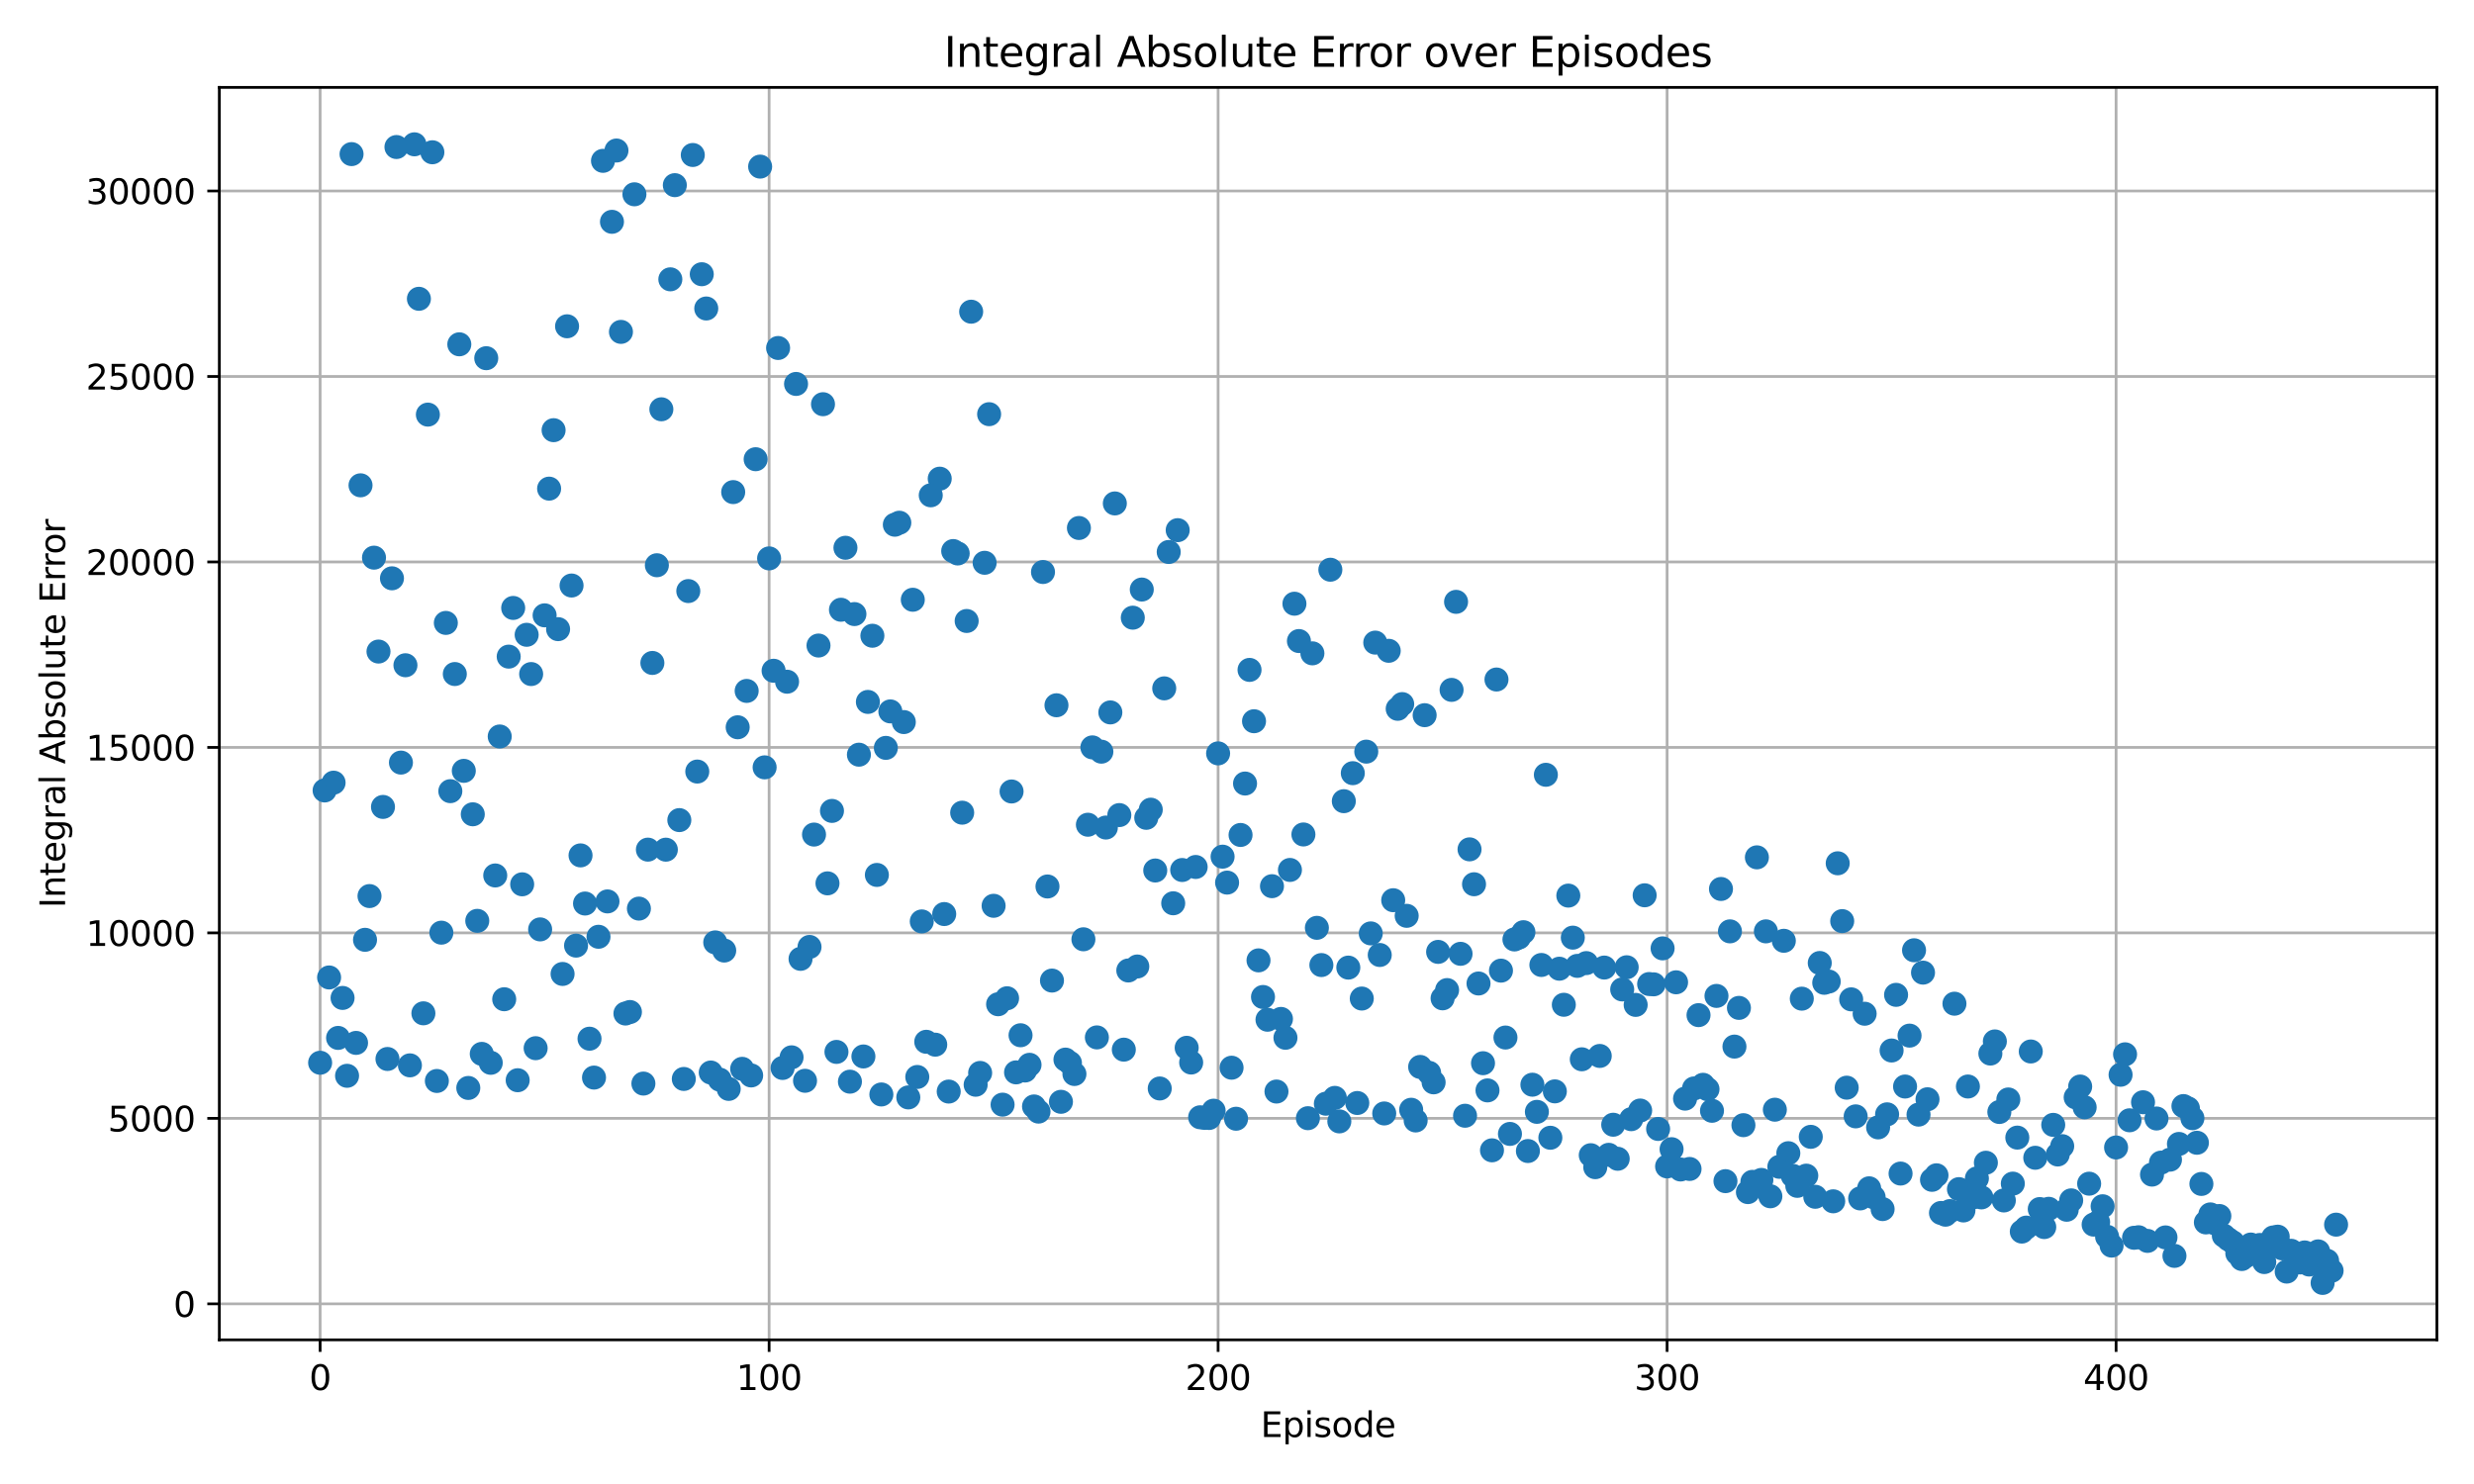 <?xml version="1.0" encoding="utf-8" standalone="no"?>
<!DOCTYPE svg PUBLIC "-//W3C//DTD SVG 1.1//EN"
  "http://www.w3.org/Graphics/SVG/1.1/DTD/svg11.dtd">
<svg xmlns:xlink="http://www.w3.org/1999/xlink" width="720pt" height="432pt" viewBox="0 0 720 432" xmlns="http://www.w3.org/2000/svg" version="1.1">
 <defs>
  <style type="text/css">*{stroke-linejoin: round; stroke-linecap: butt}</style>
 </defs>
 <g id="figure_1">
  <g id="patch_1">
   <path d="M 0 432 
L 720 432 
L 720 0 
L 0 0 
z
" style="fill: #ffffff"/>
  </g>
  <g id="axes_1">
   <g id="patch_2">
    <path d="M 63.83 390.04 
L 709.2 390.04 
L 709.2 25.44 
L 63.83 25.44 
z
" style="fill: #ffffff"/>
   </g>
   <g id="matplotlib.axis_1">
    <g id="xtick_1">
     <g id="line2d_1">
      <path d="M 93.165 390.04 
L 93.165 25.44 
" clip-path="url(#p65419c50b2)" style="fill: none; stroke: #b0b0b0; stroke-width: 0.8; stroke-linecap: square"/>
     </g>
     <g id="line2d_2">
      <defs>
       <path id="maff3903262" d="M 0 0 
L 0 3.5 
" style="stroke: #000000; stroke-width: 0.8"/>
      </defs>
      <g>
       <use xlink:href="#maff3903262" x="93.165" y="390.04" style="stroke: #000000; stroke-width: 0.8"/>
      </g>
     </g>
     <g id="text_1">
      <!-- 0 -->
      <g transform="translate(89.984 404.638) scale(0.1 -0.1)">
       <defs>
        <path id="DejaVuSans-30" d="M 2034 4250 
Q 1547 4250 1301 3770 
Q 1056 3291 1056 2328 
Q 1056 1369 1301 889 
Q 1547 409 2034 409 
Q 2525 409 2770 889 
Q 3016 1369 3016 2328 
Q 3016 3291 2770 3770 
Q 2525 4250 2034 4250 
z
M 2034 4750 
Q 2819 4750 3233 4129 
Q 3647 3509 3647 2328 
Q 3647 1150 3233 529 
Q 2819 -91 2034 -91 
Q 1250 -91 836 529 
Q 422 1150 422 2328 
Q 422 3509 836 4129 
Q 1250 4750 2034 4750 
z
" transform="scale(0.016)"/>
       </defs>
       <use xlink:href="#DejaVuSans-30"/>
      </g>
     </g>
    </g>
    <g id="xtick_2">
     <g id="line2d_3">
      <path d="M 223.833 390.04 
L 223.833 25.44 
" clip-path="url(#p65419c50b2)" style="fill: none; stroke: #b0b0b0; stroke-width: 0.8; stroke-linecap: square"/>
     </g>
     <g id="line2d_4">
      <g>
       <use xlink:href="#maff3903262" x="223.833" y="390.04" style="stroke: #000000; stroke-width: 0.8"/>
      </g>
     </g>
     <g id="text_2">
      <!-- 100 -->
      <g transform="translate(214.289 404.638) scale(0.1 -0.1)">
       <defs>
        <path id="DejaVuSans-31" d="M 794 531 
L 1825 531 
L 1825 4091 
L 703 3866 
L 703 4441 
L 1819 4666 
L 2450 4666 
L 2450 531 
L 3481 531 
L 3481 0 
L 794 0 
L 794 531 
z
" transform="scale(0.016)"/>
       </defs>
       <use xlink:href="#DejaVuSans-31"/>
       <use xlink:href="#DejaVuSans-30" x="63.623"/>
       <use xlink:href="#DejaVuSans-30" x="127.246"/>
      </g>
     </g>
    </g>
    <g id="xtick_3">
     <g id="line2d_5">
      <path d="M 354.501 390.04 
L 354.501 25.44 
" clip-path="url(#p65419c50b2)" style="fill: none; stroke: #b0b0b0; stroke-width: 0.8; stroke-linecap: square"/>
     </g>
     <g id="line2d_6">
      <g>
       <use xlink:href="#maff3903262" x="354.501" y="390.04" style="stroke: #000000; stroke-width: 0.8"/>
      </g>
     </g>
     <g id="text_3">
      <!-- 200 -->
      <g transform="translate(344.958 404.638) scale(0.1 -0.1)">
       <defs>
        <path id="DejaVuSans-32" d="M 1228 531 
L 3431 531 
L 3431 0 
L 469 0 
L 469 531 
Q 828 903 1448 1529 
Q 2069 2156 2228 2338 
Q 2531 2678 2651 2914 
Q 2772 3150 2772 3378 
Q 2772 3750 2511 3984 
Q 2250 4219 1831 4219 
Q 1534 4219 1204 4116 
Q 875 4013 500 3803 
L 500 4441 
Q 881 4594 1212 4672 
Q 1544 4750 1819 4750 
Q 2544 4750 2975 4387 
Q 3406 4025 3406 3419 
Q 3406 3131 3298 2873 
Q 3191 2616 2906 2266 
Q 2828 2175 2409 1742 
Q 1991 1309 1228 531 
z
" transform="scale(0.016)"/>
       </defs>
       <use xlink:href="#DejaVuSans-32"/>
       <use xlink:href="#DejaVuSans-30" x="63.623"/>
       <use xlink:href="#DejaVuSans-30" x="127.246"/>
      </g>
     </g>
    </g>
    <g id="xtick_4">
     <g id="line2d_7">
      <path d="M 485.169 390.04 
L 485.169 25.44 
" clip-path="url(#p65419c50b2)" style="fill: none; stroke: #b0b0b0; stroke-width: 0.8; stroke-linecap: square"/>
     </g>
     <g id="line2d_8">
      <g>
       <use xlink:href="#maff3903262" x="485.169" y="390.04" style="stroke: #000000; stroke-width: 0.8"/>
      </g>
     </g>
     <g id="text_4">
      <!-- 300 -->
      <g transform="translate(475.626 404.638) scale(0.1 -0.1)">
       <defs>
        <path id="DejaVuSans-33" d="M 2597 2516 
Q 3050 2419 3304 2112 
Q 3559 1806 3559 1356 
Q 3559 666 3084 287 
Q 2609 -91 1734 -91 
Q 1441 -91 1130 -33 
Q 819 25 488 141 
L 488 750 
Q 750 597 1062 519 
Q 1375 441 1716 441 
Q 2309 441 2620 675 
Q 2931 909 2931 1356 
Q 2931 1769 2642 2001 
Q 2353 2234 1838 2234 
L 1294 2234 
L 1294 2753 
L 1863 2753 
Q 2328 2753 2575 2939 
Q 2822 3125 2822 3475 
Q 2822 3834 2567 4026 
Q 2313 4219 1838 4219 
Q 1578 4219 1281 4162 
Q 984 4106 628 3988 
L 628 4550 
Q 988 4650 1302 4700 
Q 1616 4750 1894 4750 
Q 2613 4750 3031 4423 
Q 3450 4097 3450 3541 
Q 3450 3153 3228 2886 
Q 3006 2619 2597 2516 
z
" transform="scale(0.016)"/>
       </defs>
       <use xlink:href="#DejaVuSans-33"/>
       <use xlink:href="#DejaVuSans-30" x="63.623"/>
       <use xlink:href="#DejaVuSans-30" x="127.246"/>
      </g>
     </g>
    </g>
    <g id="xtick_5">
     <g id="line2d_9">
      <path d="M 615.838 390.04 
L 615.838 25.44 
" clip-path="url(#p65419c50b2)" style="fill: none; stroke: #b0b0b0; stroke-width: 0.8; stroke-linecap: square"/>
     </g>
     <g id="line2d_10">
      <g>
       <use xlink:href="#maff3903262" x="615.838" y="390.04" style="stroke: #000000; stroke-width: 0.8"/>
      </g>
     </g>
     <g id="text_5">
      <!-- 400 -->
      <g transform="translate(606.294 404.638) scale(0.1 -0.1)">
       <defs>
        <path id="DejaVuSans-34" d="M 2419 4116 
L 825 1625 
L 2419 1625 
L 2419 4116 
z
M 2253 4666 
L 3047 4666 
L 3047 1625 
L 3713 1625 
L 3713 1100 
L 3047 1100 
L 3047 0 
L 2419 0 
L 2419 1100 
L 313 1100 
L 313 1709 
L 2253 4666 
z
" transform="scale(0.016)"/>
       </defs>
       <use xlink:href="#DejaVuSans-34"/>
       <use xlink:href="#DejaVuSans-30" x="63.623"/>
       <use xlink:href="#DejaVuSans-30" x="127.246"/>
      </g>
     </g>
    </g>
    <g id="text_6">
     <!-- Episode -->
     <g transform="translate(366.877 418.317) scale(0.1 -0.1)">
      <defs>
       <path id="DejaVuSans-45" d="M 628 4666 
L 3578 4666 
L 3578 4134 
L 1259 4134 
L 1259 2753 
L 3481 2753 
L 3481 2222 
L 1259 2222 
L 1259 531 
L 3634 531 
L 3634 0 
L 628 0 
L 628 4666 
z
" transform="scale(0.016)"/>
       <path id="DejaVuSans-70" d="M 1159 525 
L 1159 -1331 
L 581 -1331 
L 581 3500 
L 1159 3500 
L 1159 2969 
Q 1341 3281 1617 3432 
Q 1894 3584 2278 3584 
Q 2916 3584 3314 3078 
Q 3713 2572 3713 1747 
Q 3713 922 3314 415 
Q 2916 -91 2278 -91 
Q 1894 -91 1617 61 
Q 1341 213 1159 525 
z
M 3116 1747 
Q 3116 2381 2855 2742 
Q 2594 3103 2138 3103 
Q 1681 3103 1420 2742 
Q 1159 2381 1159 1747 
Q 1159 1113 1420 752 
Q 1681 391 2138 391 
Q 2594 391 2855 752 
Q 3116 1113 3116 1747 
z
" transform="scale(0.016)"/>
       <path id="DejaVuSans-69" d="M 603 3500 
L 1178 3500 
L 1178 0 
L 603 0 
L 603 3500 
z
M 603 4863 
L 1178 4863 
L 1178 4134 
L 603 4134 
L 603 4863 
z
" transform="scale(0.016)"/>
       <path id="DejaVuSans-73" d="M 2834 3397 
L 2834 2853 
Q 2591 2978 2328 3040 
Q 2066 3103 1784 3103 
Q 1356 3103 1142 2972 
Q 928 2841 928 2578 
Q 928 2378 1081 2264 
Q 1234 2150 1697 2047 
L 1894 2003 
Q 2506 1872 2764 1633 
Q 3022 1394 3022 966 
Q 3022 478 2636 193 
Q 2250 -91 1575 -91 
Q 1294 -91 989 -36 
Q 684 19 347 128 
L 347 722 
Q 666 556 975 473 
Q 1284 391 1588 391 
Q 1994 391 2212 530 
Q 2431 669 2431 922 
Q 2431 1156 2273 1281 
Q 2116 1406 1581 1522 
L 1381 1569 
Q 847 1681 609 1914 
Q 372 2147 372 2553 
Q 372 3047 722 3315 
Q 1072 3584 1716 3584 
Q 2034 3584 2315 3537 
Q 2597 3491 2834 3397 
z
" transform="scale(0.016)"/>
       <path id="DejaVuSans-6f" d="M 1959 3097 
Q 1497 3097 1228 2736 
Q 959 2375 959 1747 
Q 959 1119 1226 758 
Q 1494 397 1959 397 
Q 2419 397 2687 759 
Q 2956 1122 2956 1747 
Q 2956 2369 2687 2733 
Q 2419 3097 1959 3097 
z
M 1959 3584 
Q 2709 3584 3137 3096 
Q 3566 2609 3566 1747 
Q 3566 888 3137 398 
Q 2709 -91 1959 -91 
Q 1206 -91 779 398 
Q 353 888 353 1747 
Q 353 2609 779 3096 
Q 1206 3584 1959 3584 
z
" transform="scale(0.016)"/>
       <path id="DejaVuSans-64" d="M 2906 2969 
L 2906 4863 
L 3481 4863 
L 3481 0 
L 2906 0 
L 2906 525 
Q 2725 213 2448 61 
Q 2172 -91 1784 -91 
Q 1150 -91 751 415 
Q 353 922 353 1747 
Q 353 2572 751 3078 
Q 1150 3584 1784 3584 
Q 2172 3584 2448 3432 
Q 2725 3281 2906 2969 
z
M 947 1747 
Q 947 1113 1208 752 
Q 1469 391 1925 391 
Q 2381 391 2643 752 
Q 2906 1113 2906 1747 
Q 2906 2381 2643 2742 
Q 2381 3103 1925 3103 
Q 1469 3103 1208 2742 
Q 947 2381 947 1747 
z
" transform="scale(0.016)"/>
       <path id="DejaVuSans-65" d="M 3597 1894 
L 3597 1613 
L 953 1613 
Q 991 1019 1311 708 
Q 1631 397 2203 397 
Q 2534 397 2845 478 
Q 3156 559 3463 722 
L 3463 178 
Q 3153 47 2828 -22 
Q 2503 -91 2169 -91 
Q 1331 -91 842 396 
Q 353 884 353 1716 
Q 353 2575 817 3079 
Q 1281 3584 2069 3584 
Q 2775 3584 3186 3129 
Q 3597 2675 3597 1894 
z
M 3022 2063 
Q 3016 2534 2758 2815 
Q 2500 3097 2075 3097 
Q 1594 3097 1305 2825 
Q 1016 2553 972 2059 
L 3022 2063 
z
" transform="scale(0.016)"/>
      </defs>
      <use xlink:href="#DejaVuSans-45"/>
      <use xlink:href="#DejaVuSans-70" x="63.184"/>
      <use xlink:href="#DejaVuSans-69" x="126.66"/>
      <use xlink:href="#DejaVuSans-73" x="154.443"/>
      <use xlink:href="#DejaVuSans-6f" x="206.543"/>
      <use xlink:href="#DejaVuSans-64" x="267.725"/>
      <use xlink:href="#DejaVuSans-65" x="331.201"/>
     </g>
    </g>
   </g>
   <g id="matplotlib.axis_2">
    <g id="ytick_1">
     <g id="line2d_11">
      <path d="M 63.83 379.554 
L 709.2 379.554 
" clip-path="url(#p65419c50b2)" style="fill: none; stroke: #b0b0b0; stroke-width: 0.8; stroke-linecap: square"/>
     </g>
     <g id="line2d_12">
      <defs>
       <path id="m0d3c70ed74" d="M 0 0 
L -3.5 0 
" style="stroke: #000000; stroke-width: 0.8"/>
      </defs>
      <g>
       <use xlink:href="#m0d3c70ed74" x="63.83" y="379.554" style="stroke: #000000; stroke-width: 0.8"/>
      </g>
     </g>
     <g id="text_7">
      <!-- 0 -->
      <g transform="translate(50.468 383.353) scale(0.1 -0.1)">
       <use xlink:href="#DejaVuSans-30"/>
      </g>
     </g>
    </g>
    <g id="ytick_2">
     <g id="line2d_13">
      <path d="M 63.83 325.56 
L 709.2 325.56 
" clip-path="url(#p65419c50b2)" style="fill: none; stroke: #b0b0b0; stroke-width: 0.8; stroke-linecap: square"/>
     </g>
     <g id="line2d_14">
      <g>
       <use xlink:href="#m0d3c70ed74" x="63.83" y="325.56" style="stroke: #000000; stroke-width: 0.8"/>
      </g>
     </g>
     <g id="text_8">
      <!-- 5000 -->
      <g transform="translate(31.38 329.36) scale(0.1 -0.1)">
       <defs>
        <path id="DejaVuSans-35" d="M 691 4666 
L 3169 4666 
L 3169 4134 
L 1269 4134 
L 1269 2991 
Q 1406 3038 1543 3061 
Q 1681 3084 1819 3084 
Q 2600 3084 3056 2656 
Q 3513 2228 3513 1497 
Q 3513 744 3044 326 
Q 2575 -91 1722 -91 
Q 1428 -91 1123 -41 
Q 819 9 494 109 
L 494 744 
Q 775 591 1075 516 
Q 1375 441 1709 441 
Q 2250 441 2565 725 
Q 2881 1009 2881 1497 
Q 2881 1984 2565 2268 
Q 2250 2553 1709 2553 
Q 1456 2553 1204 2497 
Q 953 2441 691 2322 
L 691 4666 
z
" transform="scale(0.016)"/>
       </defs>
       <use xlink:href="#DejaVuSans-35"/>
       <use xlink:href="#DejaVuSans-30" x="63.623"/>
       <use xlink:href="#DejaVuSans-30" x="127.246"/>
       <use xlink:href="#DejaVuSans-30" x="190.869"/>
      </g>
     </g>
    </g>
    <g id="ytick_3">
     <g id="line2d_15">
      <path d="M 63.83 271.567 
L 709.2 271.567 
" clip-path="url(#p65419c50b2)" style="fill: none; stroke: #b0b0b0; stroke-width: 0.8; stroke-linecap: square"/>
     </g>
     <g id="line2d_16">
      <g>
       <use xlink:href="#m0d3c70ed74" x="63.83" y="271.567" style="stroke: #000000; stroke-width: 0.8"/>
      </g>
     </g>
     <g id="text_9">
      <!-- 10000 -->
      <g transform="translate(25.017 275.366) scale(0.1 -0.1)">
       <use xlink:href="#DejaVuSans-31"/>
       <use xlink:href="#DejaVuSans-30" x="63.623"/>
       <use xlink:href="#DejaVuSans-30" x="127.246"/>
       <use xlink:href="#DejaVuSans-30" x="190.869"/>
       <use xlink:href="#DejaVuSans-30" x="254.492"/>
      </g>
     </g>
    </g>
    <g id="ytick_4">
     <g id="line2d_17">
      <path d="M 63.83 217.574 
L 709.2 217.574 
" clip-path="url(#p65419c50b2)" style="fill: none; stroke: #b0b0b0; stroke-width: 0.8; stroke-linecap: square"/>
     </g>
     <g id="line2d_18">
      <g>
       <use xlink:href="#m0d3c70ed74" x="63.83" y="217.574" style="stroke: #000000; stroke-width: 0.8"/>
      </g>
     </g>
     <g id="text_10">
      <!-- 15000 -->
      <g transform="translate(25.017 221.373) scale(0.1 -0.1)">
       <use xlink:href="#DejaVuSans-31"/>
       <use xlink:href="#DejaVuSans-35" x="63.623"/>
       <use xlink:href="#DejaVuSans-30" x="127.246"/>
       <use xlink:href="#DejaVuSans-30" x="190.869"/>
       <use xlink:href="#DejaVuSans-30" x="254.492"/>
      </g>
     </g>
    </g>
    <g id="ytick_5">
     <g id="line2d_19">
      <path d="M 63.83 163.58 
L 709.2 163.58 
" clip-path="url(#p65419c50b2)" style="fill: none; stroke: #b0b0b0; stroke-width: 0.8; stroke-linecap: square"/>
     </g>
     <g id="line2d_20">
      <g>
       <use xlink:href="#m0d3c70ed74" x="63.83" y="163.58" style="stroke: #000000; stroke-width: 0.8"/>
      </g>
     </g>
     <g id="text_11">
      <!-- 20000 -->
      <g transform="translate(25.017 167.38) scale(0.1 -0.1)">
       <use xlink:href="#DejaVuSans-32"/>
       <use xlink:href="#DejaVuSans-30" x="63.623"/>
       <use xlink:href="#DejaVuSans-30" x="127.246"/>
       <use xlink:href="#DejaVuSans-30" x="190.869"/>
       <use xlink:href="#DejaVuSans-30" x="254.492"/>
      </g>
     </g>
    </g>
    <g id="ytick_6">
     <g id="line2d_21">
      <path d="M 63.83 109.587 
L 709.2 109.587 
" clip-path="url(#p65419c50b2)" style="fill: none; stroke: #b0b0b0; stroke-width: 0.8; stroke-linecap: square"/>
     </g>
     <g id="line2d_22">
      <g>
       <use xlink:href="#m0d3c70ed74" x="63.83" y="109.587" style="stroke: #000000; stroke-width: 0.8"/>
      </g>
     </g>
     <g id="text_12">
      <!-- 25000 -->
      <g transform="translate(25.017 113.386) scale(0.1 -0.1)">
       <use xlink:href="#DejaVuSans-32"/>
       <use xlink:href="#DejaVuSans-35" x="63.623"/>
       <use xlink:href="#DejaVuSans-30" x="127.246"/>
       <use xlink:href="#DejaVuSans-30" x="190.869"/>
       <use xlink:href="#DejaVuSans-30" x="254.492"/>
      </g>
     </g>
    </g>
    <g id="ytick_7">
     <g id="line2d_23">
      <path d="M 63.83 55.594 
L 709.2 55.594 
" clip-path="url(#p65419c50b2)" style="fill: none; stroke: #b0b0b0; stroke-width: 0.8; stroke-linecap: square"/>
     </g>
     <g id="line2d_24">
      <g>
       <use xlink:href="#m0d3c70ed74" x="63.83" y="55.594" style="stroke: #000000; stroke-width: 0.8"/>
      </g>
     </g>
     <g id="text_13">
      <!-- 30000 -->
      <g transform="translate(25.017 59.393) scale(0.1 -0.1)">
       <use xlink:href="#DejaVuSans-33"/>
       <use xlink:href="#DejaVuSans-30" x="63.623"/>
       <use xlink:href="#DejaVuSans-30" x="127.246"/>
       <use xlink:href="#DejaVuSans-30" x="190.869"/>
       <use xlink:href="#DejaVuSans-30" x="254.492"/>
      </g>
     </g>
    </g>
    <g id="text_14">
     <!-- Integral Absolute Error -->
     <g transform="translate(18.938 264.32) rotate(-90) scale(0.1 -0.1)">
      <defs>
       <path id="DejaVuSans-49" d="M 628 4666 
L 1259 4666 
L 1259 0 
L 628 0 
L 628 4666 
z
" transform="scale(0.016)"/>
       <path id="DejaVuSans-6e" d="M 3513 2113 
L 3513 0 
L 2938 0 
L 2938 2094 
Q 2938 2591 2744 2837 
Q 2550 3084 2163 3084 
Q 1697 3084 1428 2787 
Q 1159 2491 1159 1978 
L 1159 0 
L 581 0 
L 581 3500 
L 1159 3500 
L 1159 2956 
Q 1366 3272 1645 3428 
Q 1925 3584 2291 3584 
Q 2894 3584 3203 3211 
Q 3513 2838 3513 2113 
z
" transform="scale(0.016)"/>
       <path id="DejaVuSans-74" d="M 1172 4494 
L 1172 3500 
L 2356 3500 
L 2356 3053 
L 1172 3053 
L 1172 1153 
Q 1172 725 1289 603 
Q 1406 481 1766 481 
L 2356 481 
L 2356 0 
L 1766 0 
Q 1100 0 847 248 
Q 594 497 594 1153 
L 594 3053 
L 172 3053 
L 172 3500 
L 594 3500 
L 594 4494 
L 1172 4494 
z
" transform="scale(0.016)"/>
       <path id="DejaVuSans-67" d="M 2906 1791 
Q 2906 2416 2648 2759 
Q 2391 3103 1925 3103 
Q 1463 3103 1205 2759 
Q 947 2416 947 1791 
Q 947 1169 1205 825 
Q 1463 481 1925 481 
Q 2391 481 2648 825 
Q 2906 1169 2906 1791 
z
M 3481 434 
Q 3481 -459 3084 -895 
Q 2688 -1331 1869 -1331 
Q 1566 -1331 1297 -1286 
Q 1028 -1241 775 -1147 
L 775 -588 
Q 1028 -725 1275 -790 
Q 1522 -856 1778 -856 
Q 2344 -856 2625 -561 
Q 2906 -266 2906 331 
L 2906 616 
Q 2728 306 2450 153 
Q 2172 0 1784 0 
Q 1141 0 747 490 
Q 353 981 353 1791 
Q 353 2603 747 3093 
Q 1141 3584 1784 3584 
Q 2172 3584 2450 3431 
Q 2728 3278 2906 2969 
L 2906 3500 
L 3481 3500 
L 3481 434 
z
" transform="scale(0.016)"/>
       <path id="DejaVuSans-72" d="M 2631 2963 
Q 2534 3019 2420 3045 
Q 2306 3072 2169 3072 
Q 1681 3072 1420 2755 
Q 1159 2438 1159 1844 
L 1159 0 
L 581 0 
L 581 3500 
L 1159 3500 
L 1159 2956 
Q 1341 3275 1631 3429 
Q 1922 3584 2338 3584 
Q 2397 3584 2469 3576 
Q 2541 3569 2628 3553 
L 2631 2963 
z
" transform="scale(0.016)"/>
       <path id="DejaVuSans-61" d="M 2194 1759 
Q 1497 1759 1228 1600 
Q 959 1441 959 1056 
Q 959 750 1161 570 
Q 1363 391 1709 391 
Q 2188 391 2477 730 
Q 2766 1069 2766 1631 
L 2766 1759 
L 2194 1759 
z
M 3341 1997 
L 3341 0 
L 2766 0 
L 2766 531 
Q 2569 213 2275 61 
Q 1981 -91 1556 -91 
Q 1019 -91 701 211 
Q 384 513 384 1019 
Q 384 1609 779 1909 
Q 1175 2209 1959 2209 
L 2766 2209 
L 2766 2266 
Q 2766 2663 2505 2880 
Q 2244 3097 1772 3097 
Q 1472 3097 1187 3025 
Q 903 2953 641 2809 
L 641 3341 
Q 956 3463 1253 3523 
Q 1550 3584 1831 3584 
Q 2591 3584 2966 3190 
Q 3341 2797 3341 1997 
z
" transform="scale(0.016)"/>
       <path id="DejaVuSans-6c" d="M 603 4863 
L 1178 4863 
L 1178 0 
L 603 0 
L 603 4863 
z
" transform="scale(0.016)"/>
       <path id="DejaVuSans-20" transform="scale(0.016)"/>
       <path id="DejaVuSans-41" d="M 2188 4044 
L 1331 1722 
L 3047 1722 
L 2188 4044 
z
M 1831 4666 
L 2547 4666 
L 4325 0 
L 3669 0 
L 3244 1197 
L 1141 1197 
L 716 0 
L 50 0 
L 1831 4666 
z
" transform="scale(0.016)"/>
       <path id="DejaVuSans-62" d="M 3116 1747 
Q 3116 2381 2855 2742 
Q 2594 3103 2138 3103 
Q 1681 3103 1420 2742 
Q 1159 2381 1159 1747 
Q 1159 1113 1420 752 
Q 1681 391 2138 391 
Q 2594 391 2855 752 
Q 3116 1113 3116 1747 
z
M 1159 2969 
Q 1341 3281 1617 3432 
Q 1894 3584 2278 3584 
Q 2916 3584 3314 3078 
Q 3713 2572 3713 1747 
Q 3713 922 3314 415 
Q 2916 -91 2278 -91 
Q 1894 -91 1617 61 
Q 1341 213 1159 525 
L 1159 0 
L 581 0 
L 581 4863 
L 1159 4863 
L 1159 2969 
z
" transform="scale(0.016)"/>
       <path id="DejaVuSans-75" d="M 544 1381 
L 544 3500 
L 1119 3500 
L 1119 1403 
Q 1119 906 1312 657 
Q 1506 409 1894 409 
Q 2359 409 2629 706 
Q 2900 1003 2900 1516 
L 2900 3500 
L 3475 3500 
L 3475 0 
L 2900 0 
L 2900 538 
Q 2691 219 2414 64 
Q 2138 -91 1772 -91 
Q 1169 -91 856 284 
Q 544 659 544 1381 
z
M 1991 3584 
L 1991 3584 
z
" transform="scale(0.016)"/>
      </defs>
      <use xlink:href="#DejaVuSans-49"/>
      <use xlink:href="#DejaVuSans-6e" x="29.492"/>
      <use xlink:href="#DejaVuSans-74" x="92.871"/>
      <use xlink:href="#DejaVuSans-65" x="132.08"/>
      <use xlink:href="#DejaVuSans-67" x="193.604"/>
      <use xlink:href="#DejaVuSans-72" x="257.08"/>
      <use xlink:href="#DejaVuSans-61" x="298.193"/>
      <use xlink:href="#DejaVuSans-6c" x="359.473"/>
      <use xlink:href="#DejaVuSans-20" x="387.256"/>
      <use xlink:href="#DejaVuSans-41" x="419.043"/>
      <use xlink:href="#DejaVuSans-62" x="487.451"/>
      <use xlink:href="#DejaVuSans-73" x="550.928"/>
      <use xlink:href="#DejaVuSans-6f" x="603.027"/>
      <use xlink:href="#DejaVuSans-6c" x="664.209"/>
      <use xlink:href="#DejaVuSans-75" x="691.992"/>
      <use xlink:href="#DejaVuSans-74" x="755.371"/>
      <use xlink:href="#DejaVuSans-65" x="794.58"/>
      <use xlink:href="#DejaVuSans-20" x="856.104"/>
      <use xlink:href="#DejaVuSans-45" x="887.891"/>
      <use xlink:href="#DejaVuSans-72" x="951.074"/>
      <use xlink:href="#DejaVuSans-72" x="990.438"/>
      <use xlink:href="#DejaVuSans-6f" x="1029.301"/>
      <use xlink:href="#DejaVuSans-72" x="1090.482"/>
     </g>
    </g>
   </g>
   <g id="line2d_25">
    <path d="M 679.865 356.5 
" clip-path="url(#p65419c50b2)" style="fill: none; stroke: #1f77b4; stroke-width: 1.5; stroke-linecap: square"/>
    <defs>
     <path id="m2bb13b86c7" d="M 0 3 
C 0.796 3 1.559 2.684 2.121 2.121 
C 2.684 1.559 3 0.796 3 0 
C 3 -0.796 2.684 -1.559 2.121 -2.121 
C 1.559 -2.684 0.796 -3 0 -3 
C -0.796 -3 -1.559 -2.684 -2.121 -2.121 
C -2.684 -1.559 -3 -0.796 -3 0 
C -3 0.796 -2.684 1.559 -2.121 2.121 
C -1.559 2.684 -0.796 3 0 3 
z
" style="stroke: #1f77b4"/>
    </defs>
    <g clip-path="url(#p65419c50b2)">
     <use xlink:href="#m2bb13b86c7" x="93.165" y="309.371" style="fill: #1f77b4; stroke: #1f77b4"/>
     <use xlink:href="#m2bb13b86c7" x="94.472" y="230.107" style="fill: #1f77b4; stroke: #1f77b4"/>
     <use xlink:href="#m2bb13b86c7" x="95.778" y="284.542" style="fill: #1f77b4; stroke: #1f77b4"/>
     <use xlink:href="#m2bb13b86c7" x="97.085" y="227.836" style="fill: #1f77b4; stroke: #1f77b4"/>
     <use xlink:href="#m2bb13b86c7" x="98.392" y="302.143" style="fill: #1f77b4; stroke: #1f77b4"/>
     <use xlink:href="#m2bb13b86c7" x="99.698" y="290.503" style="fill: #1f77b4; stroke: #1f77b4"/>
     <use xlink:href="#m2bb13b86c7" x="101.005" y="313.17" style="fill: #1f77b4; stroke: #1f77b4"/>
     <use xlink:href="#m2bb13b86c7" x="102.312" y="44.861" style="fill: #1f77b4; stroke: #1f77b4"/>
     <use xlink:href="#m2bb13b86c7" x="103.618" y="303.594" style="fill: #1f77b4; stroke: #1f77b4"/>
     <use xlink:href="#m2bb13b86c7" x="104.925" y="141.278" style="fill: #1f77b4; stroke: #1f77b4"/>
     <use xlink:href="#m2bb13b86c7" x="106.232" y="273.584" style="fill: #1f77b4; stroke: #1f77b4"/>
     <use xlink:href="#m2bb13b86c7" x="107.538" y="260.85" style="fill: #1f77b4; stroke: #1f77b4"/>
     <use xlink:href="#m2bb13b86c7" x="108.845" y="162.337" style="fill: #1f77b4; stroke: #1f77b4"/>
     <use xlink:href="#m2bb13b86c7" x="110.152" y="189.67" style="fill: #1f77b4; stroke: #1f77b4"/>
     <use xlink:href="#m2bb13b86c7" x="111.459" y="234.9" style="fill: #1f77b4; stroke: #1f77b4"/>
     <use xlink:href="#m2bb13b86c7" x="112.765" y="308.274" style="fill: #1f77b4; stroke: #1f77b4"/>
     <use xlink:href="#m2bb13b86c7" x="114.072" y="168.35" style="fill: #1f77b4; stroke: #1f77b4"/>
     <use xlink:href="#m2bb13b86c7" x="115.379" y="42.8" style="fill: #1f77b4; stroke: #1f77b4"/>
     <use xlink:href="#m2bb13b86c7" x="116.685" y="221.995" style="fill: #1f77b4; stroke: #1f77b4"/>
     <use xlink:href="#m2bb13b86c7" x="117.992" y="193.659" style="fill: #1f77b4; stroke: #1f77b4"/>
     <use xlink:href="#m2bb13b86c7" x="119.299" y="310.13" style="fill: #1f77b4; stroke: #1f77b4"/>
     <use xlink:href="#m2bb13b86c7" x="120.605" y="42.013" style="fill: #1f77b4; stroke: #1f77b4"/>
     <use xlink:href="#m2bb13b86c7" x="121.912" y="86.982" style="fill: #1f77b4; stroke: #1f77b4"/>
     <use xlink:href="#m2bb13b86c7" x="123.219" y="294.981" style="fill: #1f77b4; stroke: #1f77b4"/>
     <use xlink:href="#m2bb13b86c7" x="124.525" y="120.697" style="fill: #1f77b4; stroke: #1f77b4"/>
     <use xlink:href="#m2bb13b86c7" x="125.832" y="44.326" style="fill: #1f77b4; stroke: #1f77b4"/>
     <use xlink:href="#m2bb13b86c7" x="127.139" y="314.677" style="fill: #1f77b4; stroke: #1f77b4"/>
     <use xlink:href="#m2bb13b86c7" x="128.445" y="271.502" style="fill: #1f77b4; stroke: #1f77b4"/>
     <use xlink:href="#m2bb13b86c7" x="129.752" y="181.332" style="fill: #1f77b4; stroke: #1f77b4"/>
     <use xlink:href="#m2bb13b86c7" x="131.059" y="230.313" style="fill: #1f77b4; stroke: #1f77b4"/>
     <use xlink:href="#m2bb13b86c7" x="132.365" y="196.214" style="fill: #1f77b4; stroke: #1f77b4"/>
     <use xlink:href="#m2bb13b86c7" x="133.672" y="100.23" style="fill: #1f77b4; stroke: #1f77b4"/>
     <use xlink:href="#m2bb13b86c7" x="134.979" y="224.398" style="fill: #1f77b4; stroke: #1f77b4"/>
     <use xlink:href="#m2bb13b86c7" x="136.285" y="316.709" style="fill: #1f77b4; stroke: #1f77b4"/>
     <use xlink:href="#m2bb13b86c7" x="137.592" y="237.043" style="fill: #1f77b4; stroke: #1f77b4"/>
     <use xlink:href="#m2bb13b86c7" x="138.899" y="268.064" style="fill: #1f77b4; stroke: #1f77b4"/>
     <use xlink:href="#m2bb13b86c7" x="140.206" y="306.79" style="fill: #1f77b4; stroke: #1f77b4"/>
     <use xlink:href="#m2bb13b86c7" x="141.512" y="104.272" style="fill: #1f77b4; stroke: #1f77b4"/>
     <use xlink:href="#m2bb13b86c7" x="142.819" y="309.391" style="fill: #1f77b4; stroke: #1f77b4"/>
     <use xlink:href="#m2bb13b86c7" x="144.126" y="254.849" style="fill: #1f77b4; stroke: #1f77b4"/>
     <use xlink:href="#m2bb13b86c7" x="145.432" y="214.394" style="fill: #1f77b4; stroke: #1f77b4"/>
     <use xlink:href="#m2bb13b86c7" x="146.739" y="290.883" style="fill: #1f77b4; stroke: #1f77b4"/>
     <use xlink:href="#m2bb13b86c7" x="148.046" y="191.147" style="fill: #1f77b4; stroke: #1f77b4"/>
     <use xlink:href="#m2bb13b86c7" x="149.352" y="176.975" style="fill: #1f77b4; stroke: #1f77b4"/>
     <use xlink:href="#m2bb13b86c7" x="150.659" y="314.46" style="fill: #1f77b4; stroke: #1f77b4"/>
     <use xlink:href="#m2bb13b86c7" x="151.966" y="257.427" style="fill: #1f77b4; stroke: #1f77b4"/>
     <use xlink:href="#m2bb13b86c7" x="153.272" y="184.792" style="fill: #1f77b4; stroke: #1f77b4"/>
     <use xlink:href="#m2bb13b86c7" x="154.579" y="196.219" style="fill: #1f77b4; stroke: #1f77b4"/>
     <use xlink:href="#m2bb13b86c7" x="155.886" y="305.134" style="fill: #1f77b4; stroke: #1f77b4"/>
     <use xlink:href="#m2bb13b86c7" x="157.192" y="270.553" style="fill: #1f77b4; stroke: #1f77b4"/>
     <use xlink:href="#m2bb13b86c7" x="158.499" y="179.129" style="fill: #1f77b4; stroke: #1f77b4"/>
     <use xlink:href="#m2bb13b86c7" x="159.806" y="142.247" style="fill: #1f77b4; stroke: #1f77b4"/>
     <use xlink:href="#m2bb13b86c7" x="161.112" y="125.227" style="fill: #1f77b4; stroke: #1f77b4"/>
     <use xlink:href="#m2bb13b86c7" x="162.419" y="183.146" style="fill: #1f77b4; stroke: #1f77b4"/>
     <use xlink:href="#m2bb13b86c7" x="163.726" y="283.522" style="fill: #1f77b4; stroke: #1f77b4"/>
     <use xlink:href="#m2bb13b86c7" x="165.032" y="94.983" style="fill: #1f77b4; stroke: #1f77b4"/>
     <use xlink:href="#m2bb13b86c7" x="166.339" y="170.448" style="fill: #1f77b4; stroke: #1f77b4"/>
     <use xlink:href="#m2bb13b86c7" x="167.646" y="275.272" style="fill: #1f77b4; stroke: #1f77b4"/>
     <use xlink:href="#m2bb13b86c7" x="168.953" y="249.008" style="fill: #1f77b4; stroke: #1f77b4"/>
     <use xlink:href="#m2bb13b86c7" x="170.259" y="263.023" style="fill: #1f77b4; stroke: #1f77b4"/>
     <use xlink:href="#m2bb13b86c7" x="171.566" y="302.372" style="fill: #1f77b4; stroke: #1f77b4"/>
     <use xlink:href="#m2bb13b86c7" x="172.873" y="313.689" style="fill: #1f77b4; stroke: #1f77b4"/>
     <use xlink:href="#m2bb13b86c7" x="174.179" y="272.699" style="fill: #1f77b4; stroke: #1f77b4"/>
     <use xlink:href="#m2bb13b86c7" x="175.486" y="46.821" style="fill: #1f77b4; stroke: #1f77b4"/>
     <use xlink:href="#m2bb13b86c7" x="176.793" y="262.407" style="fill: #1f77b4; stroke: #1f77b4"/>
     <use xlink:href="#m2bb13b86c7" x="178.099" y="64.572" style="fill: #1f77b4; stroke: #1f77b4"/>
     <use xlink:href="#m2bb13b86c7" x="179.406" y="43.816" style="fill: #1f77b4; stroke: #1f77b4"/>
     <use xlink:href="#m2bb13b86c7" x="180.713" y="96.613" style="fill: #1f77b4; stroke: #1f77b4"/>
     <use xlink:href="#m2bb13b86c7" x="182.019" y="295.044" style="fill: #1f77b4; stroke: #1f77b4"/>
     <use xlink:href="#m2bb13b86c7" x="183.326" y="294.603" style="fill: #1f77b4; stroke: #1f77b4"/>
     <use xlink:href="#m2bb13b86c7" x="184.633" y="56.56" style="fill: #1f77b4; stroke: #1f77b4"/>
     <use xlink:href="#m2bb13b86c7" x="185.939" y="264.497" style="fill: #1f77b4; stroke: #1f77b4"/>
     <use xlink:href="#m2bb13b86c7" x="187.246" y="315.435" style="fill: #1f77b4; stroke: #1f77b4"/>
     <use xlink:href="#m2bb13b86c7" x="188.553" y="247.333" style="fill: #1f77b4; stroke: #1f77b4"/>
     <use xlink:href="#m2bb13b86c7" x="189.859" y="192.987" style="fill: #1f77b4; stroke: #1f77b4"/>
     <use xlink:href="#m2bb13b86c7" x="191.166" y="164.544" style="fill: #1f77b4; stroke: #1f77b4"/>
     <use xlink:href="#m2bb13b86c7" x="192.473" y="119.145" style="fill: #1f77b4; stroke: #1f77b4"/>
     <use xlink:href="#m2bb13b86c7" x="193.779" y="247.344" style="fill: #1f77b4; stroke: #1f77b4"/>
     <use xlink:href="#m2bb13b86c7" x="195.086" y="81.312" style="fill: #1f77b4; stroke: #1f77b4"/>
     <use xlink:href="#m2bb13b86c7" x="196.393" y="53.901" style="fill: #1f77b4; stroke: #1f77b4"/>
     <use xlink:href="#m2bb13b86c7" x="197.7" y="238.737" style="fill: #1f77b4; stroke: #1f77b4"/>
     <use xlink:href="#m2bb13b86c7" x="199.006" y="314.087" style="fill: #1f77b4; stroke: #1f77b4"/>
     <use xlink:href="#m2bb13b86c7" x="200.313" y="172.062" style="fill: #1f77b4; stroke: #1f77b4"/>
     <use xlink:href="#m2bb13b86c7" x="201.62" y="45.119" style="fill: #1f77b4; stroke: #1f77b4"/>
     <use xlink:href="#m2bb13b86c7" x="202.926" y="224.604" style="fill: #1f77b4; stroke: #1f77b4"/>
     <use xlink:href="#m2bb13b86c7" x="204.233" y="79.828" style="fill: #1f77b4; stroke: #1f77b4"/>
     <use xlink:href="#m2bb13b86c7" x="205.54" y="89.804" style="fill: #1f77b4; stroke: #1f77b4"/>
     <use xlink:href="#m2bb13b86c7" x="206.846" y="312.215" style="fill: #1f77b4; stroke: #1f77b4"/>
     <use xlink:href="#m2bb13b86c7" x="208.153" y="274.336" style="fill: #1f77b4; stroke: #1f77b4"/>
     <use xlink:href="#m2bb13b86c7" x="209.46" y="314.291" style="fill: #1f77b4; stroke: #1f77b4"/>
     <use xlink:href="#m2bb13b86c7" x="210.766" y="276.707" style="fill: #1f77b4; stroke: #1f77b4"/>
     <use xlink:href="#m2bb13b86c7" x="212.073" y="316.984" style="fill: #1f77b4; stroke: #1f77b4"/>
     <use xlink:href="#m2bb13b86c7" x="213.38" y="143.251" style="fill: #1f77b4; stroke: #1f77b4"/>
     <use xlink:href="#m2bb13b86c7" x="214.686" y="211.712" style="fill: #1f77b4; stroke: #1f77b4"/>
     <use xlink:href="#m2bb13b86c7" x="215.993" y="311.142" style="fill: #1f77b4; stroke: #1f77b4"/>
     <use xlink:href="#m2bb13b86c7" x="217.3" y="201.13" style="fill: #1f77b4; stroke: #1f77b4"/>
     <use xlink:href="#m2bb13b86c7" x="218.606" y="313.068" style="fill: #1f77b4; stroke: #1f77b4"/>
     <use xlink:href="#m2bb13b86c7" x="219.913" y="133.68" style="fill: #1f77b4; stroke: #1f77b4"/>
     <use xlink:href="#m2bb13b86c7" x="221.22" y="48.502" style="fill: #1f77b4; stroke: #1f77b4"/>
     <use xlink:href="#m2bb13b86c7" x="222.526" y="223.38" style="fill: #1f77b4; stroke: #1f77b4"/>
     <use xlink:href="#m2bb13b86c7" x="223.833" y="162.553" style="fill: #1f77b4; stroke: #1f77b4"/>
     <use xlink:href="#m2bb13b86c7" x="225.14" y="195.261" style="fill: #1f77b4; stroke: #1f77b4"/>
     <use xlink:href="#m2bb13b86c7" x="226.447" y="101.302" style="fill: #1f77b4; stroke: #1f77b4"/>
     <use xlink:href="#m2bb13b86c7" x="227.753" y="310.891" style="fill: #1f77b4; stroke: #1f77b4"/>
     <use xlink:href="#m2bb13b86c7" x="229.06" y="198.45" style="fill: #1f77b4; stroke: #1f77b4"/>
     <use xlink:href="#m2bb13b86c7" x="230.367" y="307.793" style="fill: #1f77b4; stroke: #1f77b4"/>
     <use xlink:href="#m2bb13b86c7" x="231.673" y="111.767" style="fill: #1f77b4; stroke: #1f77b4"/>
     <use xlink:href="#m2bb13b86c7" x="232.98" y="279.124" style="fill: #1f77b4; stroke: #1f77b4"/>
     <use xlink:href="#m2bb13b86c7" x="234.287" y="314.622" style="fill: #1f77b4; stroke: #1f77b4"/>
     <use xlink:href="#m2bb13b86c7" x="235.593" y="275.658" style="fill: #1f77b4; stroke: #1f77b4"/>
     <use xlink:href="#m2bb13b86c7" x="236.9" y="242.947" style="fill: #1f77b4; stroke: #1f77b4"/>
     <use xlink:href="#m2bb13b86c7" x="238.207" y="187.918" style="fill: #1f77b4; stroke: #1f77b4"/>
     <use xlink:href="#m2bb13b86c7" x="239.513" y="117.666" style="fill: #1f77b4; stroke: #1f77b4"/>
     <use xlink:href="#m2bb13b86c7" x="240.82" y="257.147" style="fill: #1f77b4; stroke: #1f77b4"/>
     <use xlink:href="#m2bb13b86c7" x="242.127" y="236.058" style="fill: #1f77b4; stroke: #1f77b4"/>
     <use xlink:href="#m2bb13b86c7" x="243.433" y="306.216" style="fill: #1f77b4; stroke: #1f77b4"/>
     <use xlink:href="#m2bb13b86c7" x="244.74" y="177.5" style="fill: #1f77b4; stroke: #1f77b4"/>
     <use xlink:href="#m2bb13b86c7" x="246.047" y="159.457" style="fill: #1f77b4; stroke: #1f77b4"/>
     <use xlink:href="#m2bb13b86c7" x="247.353" y="314.881" style="fill: #1f77b4; stroke: #1f77b4"/>
     <use xlink:href="#m2bb13b86c7" x="248.66" y="178.762" style="fill: #1f77b4; stroke: #1f77b4"/>
     <use xlink:href="#m2bb13b86c7" x="249.967" y="219.693" style="fill: #1f77b4; stroke: #1f77b4"/>
     <use xlink:href="#m2bb13b86c7" x="251.273" y="307.541" style="fill: #1f77b4; stroke: #1f77b4"/>
     <use xlink:href="#m2bb13b86c7" x="252.58" y="204.333" style="fill: #1f77b4; stroke: #1f77b4"/>
     <use xlink:href="#m2bb13b86c7" x="253.887" y="185.068" style="fill: #1f77b4; stroke: #1f77b4"/>
     <use xlink:href="#m2bb13b86c7" x="255.194" y="254.697" style="fill: #1f77b4; stroke: #1f77b4"/>
     <use xlink:href="#m2bb13b86c7" x="256.5" y="318.602" style="fill: #1f77b4; stroke: #1f77b4"/>
     <use xlink:href="#m2bb13b86c7" x="257.807" y="217.713" style="fill: #1f77b4; stroke: #1f77b4"/>
     <use xlink:href="#m2bb13b86c7" x="259.114" y="207.095" style="fill: #1f77b4; stroke: #1f77b4"/>
     <use xlink:href="#m2bb13b86c7" x="260.42" y="152.748" style="fill: #1f77b4; stroke: #1f77b4"/>
     <use xlink:href="#m2bb13b86c7" x="261.727" y="152.166" style="fill: #1f77b4; stroke: #1f77b4"/>
     <use xlink:href="#m2bb13b86c7" x="263.034" y="210.197" style="fill: #1f77b4; stroke: #1f77b4"/>
     <use xlink:href="#m2bb13b86c7" x="264.34" y="319.46" style="fill: #1f77b4; stroke: #1f77b4"/>
     <use xlink:href="#m2bb13b86c7" x="265.647" y="174.591" style="fill: #1f77b4; stroke: #1f77b4"/>
     <use xlink:href="#m2bb13b86c7" x="266.954" y="313.511" style="fill: #1f77b4; stroke: #1f77b4"/>
     <use xlink:href="#m2bb13b86c7" x="268.26" y="268.23" style="fill: #1f77b4; stroke: #1f77b4"/>
     <use xlink:href="#m2bb13b86c7" x="269.567" y="303.271" style="fill: #1f77b4; stroke: #1f77b4"/>
     <use xlink:href="#m2bb13b86c7" x="270.874" y="144.185" style="fill: #1f77b4; stroke: #1f77b4"/>
     <use xlink:href="#m2bb13b86c7" x="272.18" y="304.107" style="fill: #1f77b4; stroke: #1f77b4"/>
     <use xlink:href="#m2bb13b86c7" x="273.487" y="139.345" style="fill: #1f77b4; stroke: #1f77b4"/>
     <use xlink:href="#m2bb13b86c7" x="274.794" y="266.084" style="fill: #1f77b4; stroke: #1f77b4"/>
     <use xlink:href="#m2bb13b86c7" x="276.1" y="317.758" style="fill: #1f77b4; stroke: #1f77b4"/>
     <use xlink:href="#m2bb13b86c7" x="277.407" y="160.412" style="fill: #1f77b4; stroke: #1f77b4"/>
     <use xlink:href="#m2bb13b86c7" x="278.714" y="161.118" style="fill: #1f77b4; stroke: #1f77b4"/>
     <use xlink:href="#m2bb13b86c7" x="280.02" y="236.575" style="fill: #1f77b4; stroke: #1f77b4"/>
     <use xlink:href="#m2bb13b86c7" x="281.327" y="180.772" style="fill: #1f77b4; stroke: #1f77b4"/>
     <use xlink:href="#m2bb13b86c7" x="282.634" y="90.736" style="fill: #1f77b4; stroke: #1f77b4"/>
     <use xlink:href="#m2bb13b86c7" x="283.941" y="315.773" style="fill: #1f77b4; stroke: #1f77b4"/>
     <use xlink:href="#m2bb13b86c7" x="285.247" y="312.333" style="fill: #1f77b4; stroke: #1f77b4"/>
     <use xlink:href="#m2bb13b86c7" x="286.554" y="163.83" style="fill: #1f77b4; stroke: #1f77b4"/>
     <use xlink:href="#m2bb13b86c7" x="287.861" y="120.57" style="fill: #1f77b4; stroke: #1f77b4"/>
     <use xlink:href="#m2bb13b86c7" x="289.167" y="263.683" style="fill: #1f77b4; stroke: #1f77b4"/>
     <use xlink:href="#m2bb13b86c7" x="290.474" y="292.341" style="fill: #1f77b4; stroke: #1f77b4"/>
     <use xlink:href="#m2bb13b86c7" x="291.781" y="321.571" style="fill: #1f77b4; stroke: #1f77b4"/>
     <use xlink:href="#m2bb13b86c7" x="293.087" y="290.598" style="fill: #1f77b4; stroke: #1f77b4"/>
     <use xlink:href="#m2bb13b86c7" x="294.394" y="230.403" style="fill: #1f77b4; stroke: #1f77b4"/>
     <use xlink:href="#m2bb13b86c7" x="295.701" y="312.171" style="fill: #1f77b4; stroke: #1f77b4"/>
     <use xlink:href="#m2bb13b86c7" x="297.007" y="301.367" style="fill: #1f77b4; stroke: #1f77b4"/>
     <use xlink:href="#m2bb13b86c7" x="298.314" y="311.63" style="fill: #1f77b4; stroke: #1f77b4"/>
     <use xlink:href="#m2bb13b86c7" x="299.621" y="309.968" style="fill: #1f77b4; stroke: #1f77b4"/>
     <use xlink:href="#m2bb13b86c7" x="300.927" y="322.092" style="fill: #1f77b4; stroke: #1f77b4"/>
     <use xlink:href="#m2bb13b86c7" x="302.234" y="323.594" style="fill: #1f77b4; stroke: #1f77b4"/>
     <use xlink:href="#m2bb13b86c7" x="303.541" y="166.514" style="fill: #1f77b4; stroke: #1f77b4"/>
     <use xlink:href="#m2bb13b86c7" x="304.847" y="258.059" style="fill: #1f77b4; stroke: #1f77b4"/>
     <use xlink:href="#m2bb13b86c7" x="306.154" y="285.449" style="fill: #1f77b4; stroke: #1f77b4"/>
     <use xlink:href="#m2bb13b86c7" x="307.461" y="205.306" style="fill: #1f77b4; stroke: #1f77b4"/>
     <use xlink:href="#m2bb13b86c7" x="308.767" y="320.74" style="fill: #1f77b4; stroke: #1f77b4"/>
     <use xlink:href="#m2bb13b86c7" x="310.074" y="308.457" style="fill: #1f77b4; stroke: #1f77b4"/>
     <use xlink:href="#m2bb13b86c7" x="311.381" y="309.427" style="fill: #1f77b4; stroke: #1f77b4"/>
     <use xlink:href="#m2bb13b86c7" x="312.687" y="312.648" style="fill: #1f77b4; stroke: #1f77b4"/>
     <use xlink:href="#m2bb13b86c7" x="313.994" y="153.701" style="fill: #1f77b4; stroke: #1f77b4"/>
     <use xlink:href="#m2bb13b86c7" x="315.301" y="273.432" style="fill: #1f77b4; stroke: #1f77b4"/>
     <use xlink:href="#m2bb13b86c7" x="316.608" y="240.084" style="fill: #1f77b4; stroke: #1f77b4"/>
     <use xlink:href="#m2bb13b86c7" x="317.914" y="217.567" style="fill: #1f77b4; stroke: #1f77b4"/>
     <use xlink:href="#m2bb13b86c7" x="319.221" y="301.995" style="fill: #1f77b4; stroke: #1f77b4"/>
     <use xlink:href="#m2bb13b86c7" x="320.528" y="218.814" style="fill: #1f77b4; stroke: #1f77b4"/>
     <use xlink:href="#m2bb13b86c7" x="321.834" y="240.901" style="fill: #1f77b4; stroke: #1f77b4"/>
     <use xlink:href="#m2bb13b86c7" x="323.141" y="207.387" style="fill: #1f77b4; stroke: #1f77b4"/>
     <use xlink:href="#m2bb13b86c7" x="324.448" y="146.551" style="fill: #1f77b4; stroke: #1f77b4"/>
     <use xlink:href="#m2bb13b86c7" x="325.754" y="237.273" style="fill: #1f77b4; stroke: #1f77b4"/>
     <use xlink:href="#m2bb13b86c7" x="327.061" y="305.557" style="fill: #1f77b4; stroke: #1f77b4"/>
     <use xlink:href="#m2bb13b86c7" x="328.368" y="282.513" style="fill: #1f77b4; stroke: #1f77b4"/>
     <use xlink:href="#m2bb13b86c7" x="329.674" y="179.81" style="fill: #1f77b4; stroke: #1f77b4"/>
     <use xlink:href="#m2bb13b86c7" x="330.981" y="281.351" style="fill: #1f77b4; stroke: #1f77b4"/>
     <use xlink:href="#m2bb13b86c7" x="332.288" y="171.62" style="fill: #1f77b4; stroke: #1f77b4"/>
     <use xlink:href="#m2bb13b86c7" x="333.594" y="238.073" style="fill: #1f77b4; stroke: #1f77b4"/>
     <use xlink:href="#m2bb13b86c7" x="334.901" y="235.703" style="fill: #1f77b4; stroke: #1f77b4"/>
     <use xlink:href="#m2bb13b86c7" x="336.208" y="253.405" style="fill: #1f77b4; stroke: #1f77b4"/>
     <use xlink:href="#m2bb13b86c7" x="337.514" y="316.861" style="fill: #1f77b4; stroke: #1f77b4"/>
     <use xlink:href="#m2bb13b86c7" x="338.821" y="200.384" style="fill: #1f77b4; stroke: #1f77b4"/>
     <use xlink:href="#m2bb13b86c7" x="340.128" y="160.686" style="fill: #1f77b4; stroke: #1f77b4"/>
     <use xlink:href="#m2bb13b86c7" x="341.434" y="262.949" style="fill: #1f77b4; stroke: #1f77b4"/>
     <use xlink:href="#m2bb13b86c7" x="342.741" y="154.332" style="fill: #1f77b4; stroke: #1f77b4"/>
     <use xlink:href="#m2bb13b86c7" x="344.048" y="253.262" style="fill: #1f77b4; stroke: #1f77b4"/>
     <use xlink:href="#m2bb13b86c7" x="345.355" y="305.021" style="fill: #1f77b4; stroke: #1f77b4"/>
     <use xlink:href="#m2bb13b86c7" x="346.661" y="309.31" style="fill: #1f77b4; stroke: #1f77b4"/>
     <use xlink:href="#m2bb13b86c7" x="347.968" y="252.379" style="fill: #1f77b4; stroke: #1f77b4"/>
     <use xlink:href="#m2bb13b86c7" x="349.275" y="325.246" style="fill: #1f77b4; stroke: #1f77b4"/>
     <use xlink:href="#m2bb13b86c7" x="350.581" y="325.427" style="fill: #1f77b4; stroke: #1f77b4"/>
     <use xlink:href="#m2bb13b86c7" x="351.888" y="325.449" style="fill: #1f77b4; stroke: #1f77b4"/>
     <use xlink:href="#m2bb13b86c7" x="353.195" y="323.322" style="fill: #1f77b4; stroke: #1f77b4"/>
     <use xlink:href="#m2bb13b86c7" x="354.501" y="219.312" style="fill: #1f77b4; stroke: #1f77b4"/>
     <use xlink:href="#m2bb13b86c7" x="355.808" y="249.379" style="fill: #1f77b4; stroke: #1f77b4"/>
     <use xlink:href="#m2bb13b86c7" x="357.115" y="256.928" style="fill: #1f77b4; stroke: #1f77b4"/>
     <use xlink:href="#m2bb13b86c7" x="358.421" y="310.815" style="fill: #1f77b4; stroke: #1f77b4"/>
     <use xlink:href="#m2bb13b86c7" x="359.728" y="325.672" style="fill: #1f77b4; stroke: #1f77b4"/>
     <use xlink:href="#m2bb13b86c7" x="361.035" y="243.062" style="fill: #1f77b4; stroke: #1f77b4"/>
     <use xlink:href="#m2bb13b86c7" x="362.341" y="228.09" style="fill: #1f77b4; stroke: #1f77b4"/>
     <use xlink:href="#m2bb13b86c7" x="363.648" y="195.013" style="fill: #1f77b4; stroke: #1f77b4"/>
     <use xlink:href="#m2bb13b86c7" x="364.955" y="209.955" style="fill: #1f77b4; stroke: #1f77b4"/>
     <use xlink:href="#m2bb13b86c7" x="366.261" y="279.568" style="fill: #1f77b4; stroke: #1f77b4"/>
     <use xlink:href="#m2bb13b86c7" x="367.568" y="290.227" style="fill: #1f77b4; stroke: #1f77b4"/>
     <use xlink:href="#m2bb13b86c7" x="368.875" y="296.847" style="fill: #1f77b4; stroke: #1f77b4"/>
     <use xlink:href="#m2bb13b86c7" x="370.181" y="257.975" style="fill: #1f77b4; stroke: #1f77b4"/>
     <use xlink:href="#m2bb13b86c7" x="371.488" y="317.753" style="fill: #1f77b4; stroke: #1f77b4"/>
     <use xlink:href="#m2bb13b86c7" x="372.795" y="296.612" style="fill: #1f77b4; stroke: #1f77b4"/>
     <use xlink:href="#m2bb13b86c7" x="374.102" y="302.103" style="fill: #1f77b4; stroke: #1f77b4"/>
     <use xlink:href="#m2bb13b86c7" x="375.408" y="253.245" style="fill: #1f77b4; stroke: #1f77b4"/>
     <use xlink:href="#m2bb13b86c7" x="376.715" y="175.744" style="fill: #1f77b4; stroke: #1f77b4"/>
     <use xlink:href="#m2bb13b86c7" x="378.022" y="186.612" style="fill: #1f77b4; stroke: #1f77b4"/>
     <use xlink:href="#m2bb13b86c7" x="379.328" y="242.917" style="fill: #1f77b4; stroke: #1f77b4"/>
     <use xlink:href="#m2bb13b86c7" x="380.635" y="325.511" style="fill: #1f77b4; stroke: #1f77b4"/>
     <use xlink:href="#m2bb13b86c7" x="381.942" y="190.192" style="fill: #1f77b4; stroke: #1f77b4"/>
     <use xlink:href="#m2bb13b86c7" x="383.248" y="270.096" style="fill: #1f77b4; stroke: #1f77b4"/>
     <use xlink:href="#m2bb13b86c7" x="384.555" y="280.932" style="fill: #1f77b4; stroke: #1f77b4"/>
     <use xlink:href="#m2bb13b86c7" x="385.862" y="321.292" style="fill: #1f77b4; stroke: #1f77b4"/>
     <use xlink:href="#m2bb13b86c7" x="387.168" y="165.848" style="fill: #1f77b4; stroke: #1f77b4"/>
     <use xlink:href="#m2bb13b86c7" x="388.475" y="319.596" style="fill: #1f77b4; stroke: #1f77b4"/>
     <use xlink:href="#m2bb13b86c7" x="389.782" y="326.445" style="fill: #1f77b4; stroke: #1f77b4"/>
     <use xlink:href="#m2bb13b86c7" x="391.088" y="233.23" style="fill: #1f77b4; stroke: #1f77b4"/>
     <use xlink:href="#m2bb13b86c7" x="392.395" y="281.674" style="fill: #1f77b4; stroke: #1f77b4"/>
     <use xlink:href="#m2bb13b86c7" x="393.702" y="225.074" style="fill: #1f77b4; stroke: #1f77b4"/>
     <use xlink:href="#m2bb13b86c7" x="395.008" y="321.089" style="fill: #1f77b4; stroke: #1f77b4"/>
     <use xlink:href="#m2bb13b86c7" x="396.315" y="290.682" style="fill: #1f77b4; stroke: #1f77b4"/>
     <use xlink:href="#m2bb13b86c7" x="397.622" y="218.805" style="fill: #1f77b4; stroke: #1f77b4"/>
     <use xlink:href="#m2bb13b86c7" x="398.928" y="271.718" style="fill: #1f77b4; stroke: #1f77b4"/>
     <use xlink:href="#m2bb13b86c7" x="400.235" y="187.069" style="fill: #1f77b4; stroke: #1f77b4"/>
     <use xlink:href="#m2bb13b86c7" x="401.542" y="278.001" style="fill: #1f77b4; stroke: #1f77b4"/>
     <use xlink:href="#m2bb13b86c7" x="402.849" y="324.133" style="fill: #1f77b4; stroke: #1f77b4"/>
     <use xlink:href="#m2bb13b86c7" x="404.155" y="189.451" style="fill: #1f77b4; stroke: #1f77b4"/>
     <use xlink:href="#m2bb13b86c7" x="405.462" y="262.056" style="fill: #1f77b4; stroke: #1f77b4"/>
     <use xlink:href="#m2bb13b86c7" x="406.769" y="206.336" style="fill: #1f77b4; stroke: #1f77b4"/>
     <use xlink:href="#m2bb13b86c7" x="408.075" y="204.966" style="fill: #1f77b4; stroke: #1f77b4"/>
     <use xlink:href="#m2bb13b86c7" x="409.382" y="266.601" style="fill: #1f77b4; stroke: #1f77b4"/>
     <use xlink:href="#m2bb13b86c7" x="410.689" y="323.053" style="fill: #1f77b4; stroke: #1f77b4"/>
     <use xlink:href="#m2bb13b86c7" x="411.995" y="326.172" style="fill: #1f77b4; stroke: #1f77b4"/>
     <use xlink:href="#m2bb13b86c7" x="413.302" y="310.586" style="fill: #1f77b4; stroke: #1f77b4"/>
     <use xlink:href="#m2bb13b86c7" x="414.609" y="208.193" style="fill: #1f77b4; stroke: #1f77b4"/>
     <use xlink:href="#m2bb13b86c7" x="415.915" y="312.314" style="fill: #1f77b4; stroke: #1f77b4"/>
     <use xlink:href="#m2bb13b86c7" x="417.222" y="315.074" style="fill: #1f77b4; stroke: #1f77b4"/>
     <use xlink:href="#m2bb13b86c7" x="418.529" y="277.1" style="fill: #1f77b4; stroke: #1f77b4"/>
     <use xlink:href="#m2bb13b86c7" x="419.835" y="290.617" style="fill: #1f77b4; stroke: #1f77b4"/>
     <use xlink:href="#m2bb13b86c7" x="421.142" y="288.215" style="fill: #1f77b4; stroke: #1f77b4"/>
     <use xlink:href="#m2bb13b86c7" x="422.449" y="200.827" style="fill: #1f77b4; stroke: #1f77b4"/>
     <use xlink:href="#m2bb13b86c7" x="423.755" y="175.201" style="fill: #1f77b4; stroke: #1f77b4"/>
     <use xlink:href="#m2bb13b86c7" x="425.062" y="277.663" style="fill: #1f77b4; stroke: #1f77b4"/>
     <use xlink:href="#m2bb13b86c7" x="426.369" y="324.798" style="fill: #1f77b4; stroke: #1f77b4"/>
     <use xlink:href="#m2bb13b86c7" x="427.675" y="247.252" style="fill: #1f77b4; stroke: #1f77b4"/>
     <use xlink:href="#m2bb13b86c7" x="428.982" y="257.409" style="fill: #1f77b4; stroke: #1f77b4"/>
     <use xlink:href="#m2bb13b86c7" x="430.289" y="286.299" style="fill: #1f77b4; stroke: #1f77b4"/>
     <use xlink:href="#m2bb13b86c7" x="431.596" y="309.505" style="fill: #1f77b4; stroke: #1f77b4"/>
     <use xlink:href="#m2bb13b86c7" x="432.902" y="317.419" style="fill: #1f77b4; stroke: #1f77b4"/>
     <use xlink:href="#m2bb13b86c7" x="434.209" y="334.864" style="fill: #1f77b4; stroke: #1f77b4"/>
     <use xlink:href="#m2bb13b86c7" x="435.516" y="197.81" style="fill: #1f77b4; stroke: #1f77b4"/>
     <use xlink:href="#m2bb13b86c7" x="436.822" y="282.558" style="fill: #1f77b4; stroke: #1f77b4"/>
     <use xlink:href="#m2bb13b86c7" x="438.129" y="302.031" style="fill: #1f77b4; stroke: #1f77b4"/>
     <use xlink:href="#m2bb13b86c7" x="439.436" y="330.091" style="fill: #1f77b4; stroke: #1f77b4"/>
     <use xlink:href="#m2bb13b86c7" x="440.742" y="273.482" style="fill: #1f77b4; stroke: #1f77b4"/>
     <use xlink:href="#m2bb13b86c7" x="442.049" y="272.917" style="fill: #1f77b4; stroke: #1f77b4"/>
     <use xlink:href="#m2bb13b86c7" x="443.356" y="271.369" style="fill: #1f77b4; stroke: #1f77b4"/>
     <use xlink:href="#m2bb13b86c7" x="444.662" y="335.07" style="fill: #1f77b4; stroke: #1f77b4"/>
     <use xlink:href="#m2bb13b86c7" x="445.969" y="315.763" style="fill: #1f77b4; stroke: #1f77b4"/>
     <use xlink:href="#m2bb13b86c7" x="447.276" y="323.667" style="fill: #1f77b4; stroke: #1f77b4"/>
     <use xlink:href="#m2bb13b86c7" x="448.582" y="280.908" style="fill: #1f77b4; stroke: #1f77b4"/>
     <use xlink:href="#m2bb13b86c7" x="449.889" y="225.545" style="fill: #1f77b4; stroke: #1f77b4"/>
     <use xlink:href="#m2bb13b86c7" x="451.196" y="331.207" style="fill: #1f77b4; stroke: #1f77b4"/>
     <use xlink:href="#m2bb13b86c7" x="452.502" y="317.702" style="fill: #1f77b4; stroke: #1f77b4"/>
     <use xlink:href="#m2bb13b86c7" x="453.809" y="281.996" style="fill: #1f77b4; stroke: #1f77b4"/>
     <use xlink:href="#m2bb13b86c7" x="455.116" y="292.495" style="fill: #1f77b4; stroke: #1f77b4"/>
     <use xlink:href="#m2bb13b86c7" x="456.422" y="260.715" style="fill: #1f77b4; stroke: #1f77b4"/>
     <use xlink:href="#m2bb13b86c7" x="457.729" y="272.953" style="fill: #1f77b4; stroke: #1f77b4"/>
     <use xlink:href="#m2bb13b86c7" x="459.036" y="281.173" style="fill: #1f77b4; stroke: #1f77b4"/>
     <use xlink:href="#m2bb13b86c7" x="460.343" y="308.363" style="fill: #1f77b4; stroke: #1f77b4"/>
     <use xlink:href="#m2bb13b86c7" x="461.649" y="280.363" style="fill: #1f77b4; stroke: #1f77b4"/>
     <use xlink:href="#m2bb13b86c7" x="462.956" y="336.283" style="fill: #1f77b4; stroke: #1f77b4"/>
     <use xlink:href="#m2bb13b86c7" x="464.263" y="339.773" style="fill: #1f77b4; stroke: #1f77b4"/>
     <use xlink:href="#m2bb13b86c7" x="465.569" y="307.39" style="fill: #1f77b4; stroke: #1f77b4"/>
     <use xlink:href="#m2bb13b86c7" x="466.876" y="281.66" style="fill: #1f77b4; stroke: #1f77b4"/>
     <use xlink:href="#m2bb13b86c7" x="468.183" y="336.173" style="fill: #1f77b4; stroke: #1f77b4"/>
     <use xlink:href="#m2bb13b86c7" x="469.489" y="327.416" style="fill: #1f77b4; stroke: #1f77b4"/>
     <use xlink:href="#m2bb13b86c7" x="470.796" y="337.324" style="fill: #1f77b4; stroke: #1f77b4"/>
     <use xlink:href="#m2bb13b86c7" x="472.103" y="288.03" style="fill: #1f77b4; stroke: #1f77b4"/>
     <use xlink:href="#m2bb13b86c7" x="473.409" y="281.574" style="fill: #1f77b4; stroke: #1f77b4"/>
     <use xlink:href="#m2bb13b86c7" x="474.716" y="325.8" style="fill: #1f77b4; stroke: #1f77b4"/>
     <use xlink:href="#m2bb13b86c7" x="476.023" y="292.53" style="fill: #1f77b4; stroke: #1f77b4"/>
     <use xlink:href="#m2bb13b86c7" x="477.329" y="323.28" style="fill: #1f77b4; stroke: #1f77b4"/>
     <use xlink:href="#m2bb13b86c7" x="478.636" y="260.624" style="fill: #1f77b4; stroke: #1f77b4"/>
     <use xlink:href="#m2bb13b86c7" x="479.943" y="286.457" style="fill: #1f77b4; stroke: #1f77b4"/>
     <use xlink:href="#m2bb13b86c7" x="481.249" y="286.544" style="fill: #1f77b4; stroke: #1f77b4"/>
     <use xlink:href="#m2bb13b86c7" x="482.556" y="328.641" style="fill: #1f77b4; stroke: #1f77b4"/>
     <use xlink:href="#m2bb13b86c7" x="483.863" y="276.077" style="fill: #1f77b4; stroke: #1f77b4"/>
     <use xlink:href="#m2bb13b86c7" x="485.169" y="339.548" style="fill: #1f77b4; stroke: #1f77b4"/>
     <use xlink:href="#m2bb13b86c7" x="486.476" y="334.532" style="fill: #1f77b4; stroke: #1f77b4"/>
     <use xlink:href="#m2bb13b86c7" x="487.783" y="285.953" style="fill: #1f77b4; stroke: #1f77b4"/>
     <use xlink:href="#m2bb13b86c7" x="489.089" y="340.443" style="fill: #1f77b4; stroke: #1f77b4"/>
     <use xlink:href="#m2bb13b86c7" x="490.396" y="319.818" style="fill: #1f77b4; stroke: #1f77b4"/>
     <use xlink:href="#m2bb13b86c7" x="491.703" y="340.287" style="fill: #1f77b4; stroke: #1f77b4"/>
     <use xlink:href="#m2bb13b86c7" x="493.01" y="316.848" style="fill: #1f77b4; stroke: #1f77b4"/>
     <use xlink:href="#m2bb13b86c7" x="494.316" y="295.509" style="fill: #1f77b4; stroke: #1f77b4"/>
     <use xlink:href="#m2bb13b86c7" x="495.623" y="315.792" style="fill: #1f77b4; stroke: #1f77b4"/>
     <use xlink:href="#m2bb13b86c7" x="496.93" y="317.063" style="fill: #1f77b4; stroke: #1f77b4"/>
     <use xlink:href="#m2bb13b86c7" x="498.236" y="323.356" style="fill: #1f77b4; stroke: #1f77b4"/>
     <use xlink:href="#m2bb13b86c7" x="499.543" y="289.917" style="fill: #1f77b4; stroke: #1f77b4"/>
     <use xlink:href="#m2bb13b86c7" x="500.85" y="258.783" style="fill: #1f77b4; stroke: #1f77b4"/>
     <use xlink:href="#m2bb13b86c7" x="502.156" y="343.84" style="fill: #1f77b4; stroke: #1f77b4"/>
     <use xlink:href="#m2bb13b86c7" x="503.463" y="271.123" style="fill: #1f77b4; stroke: #1f77b4"/>
     <use xlink:href="#m2bb13b86c7" x="504.77" y="304.67" style="fill: #1f77b4; stroke: #1f77b4"/>
     <use xlink:href="#m2bb13b86c7" x="506.076" y="293.4" style="fill: #1f77b4; stroke: #1f77b4"/>
     <use xlink:href="#m2bb13b86c7" x="507.383" y="327.543" style="fill: #1f77b4; stroke: #1f77b4"/>
     <use xlink:href="#m2bb13b86c7" x="508.69" y="347.028" style="fill: #1f77b4; stroke: #1f77b4"/>
     <use xlink:href="#m2bb13b86c7" x="509.996" y="344.039" style="fill: #1f77b4; stroke: #1f77b4"/>
     <use xlink:href="#m2bb13b86c7" x="511.303" y="249.577" style="fill: #1f77b4; stroke: #1f77b4"/>
     <use xlink:href="#m2bb13b86c7" x="512.61" y="343.479" style="fill: #1f77b4; stroke: #1f77b4"/>
     <use xlink:href="#m2bb13b86c7" x="513.916" y="271.126" style="fill: #1f77b4; stroke: #1f77b4"/>
     <use xlink:href="#m2bb13b86c7" x="515.223" y="348.244" style="fill: #1f77b4; stroke: #1f77b4"/>
     <use xlink:href="#m2bb13b86c7" x="516.53" y="323.038" style="fill: #1f77b4; stroke: #1f77b4"/>
     <use xlink:href="#m2bb13b86c7" x="517.836" y="339.665" style="fill: #1f77b4; stroke: #1f77b4"/>
     <use xlink:href="#m2bb13b86c7" x="519.143" y="273.869" style="fill: #1f77b4; stroke: #1f77b4"/>
     <use xlink:href="#m2bb13b86c7" x="520.45" y="335.699" style="fill: #1f77b4; stroke: #1f77b4"/>
     <use xlink:href="#m2bb13b86c7" x="521.757" y="342.298" style="fill: #1f77b4; stroke: #1f77b4"/>
     <use xlink:href="#m2bb13b86c7" x="523.063" y="345.21" style="fill: #1f77b4; stroke: #1f77b4"/>
     <use xlink:href="#m2bb13b86c7" x="524.37" y="290.715" style="fill: #1f77b4; stroke: #1f77b4"/>
     <use xlink:href="#m2bb13b86c7" x="525.677" y="342.237" style="fill: #1f77b4; stroke: #1f77b4"/>
     <use xlink:href="#m2bb13b86c7" x="526.983" y="330.94" style="fill: #1f77b4; stroke: #1f77b4"/>
     <use xlink:href="#m2bb13b86c7" x="528.29" y="348.39" style="fill: #1f77b4; stroke: #1f77b4"/>
     <use xlink:href="#m2bb13b86c7" x="529.597" y="280.331" style="fill: #1f77b4; stroke: #1f77b4"/>
     <use xlink:href="#m2bb13b86c7" x="530.903" y="286.098" style="fill: #1f77b4; stroke: #1f77b4"/>
     <use xlink:href="#m2bb13b86c7" x="532.21" y="285.734" style="fill: #1f77b4; stroke: #1f77b4"/>
     <use xlink:href="#m2bb13b86c7" x="533.517" y="349.707" style="fill: #1f77b4; stroke: #1f77b4"/>
     <use xlink:href="#m2bb13b86c7" x="534.823" y="251.307" style="fill: #1f77b4; stroke: #1f77b4"/>
     <use xlink:href="#m2bb13b86c7" x="536.13" y="268.14" style="fill: #1f77b4; stroke: #1f77b4"/>
     <use xlink:href="#m2bb13b86c7" x="537.437" y="316.629" style="fill: #1f77b4; stroke: #1f77b4"/>
     <use xlink:href="#m2bb13b86c7" x="538.743" y="290.915" style="fill: #1f77b4; stroke: #1f77b4"/>
     <use xlink:href="#m2bb13b86c7" x="540.05" y="324.979" style="fill: #1f77b4; stroke: #1f77b4"/>
     <use xlink:href="#m2bb13b86c7" x="541.357" y="348.87" style="fill: #1f77b4; stroke: #1f77b4"/>
     <use xlink:href="#m2bb13b86c7" x="542.663" y="295.102" style="fill: #1f77b4; stroke: #1f77b4"/>
     <use xlink:href="#m2bb13b86c7" x="543.97" y="345.92" style="fill: #1f77b4; stroke: #1f77b4"/>
     <use xlink:href="#m2bb13b86c7" x="545.277" y="348.521" style="fill: #1f77b4; stroke: #1f77b4"/>
     <use xlink:href="#m2bb13b86c7" x="546.583" y="328.188" style="fill: #1f77b4; stroke: #1f77b4"/>
     <use xlink:href="#m2bb13b86c7" x="547.89" y="351.973" style="fill: #1f77b4; stroke: #1f77b4"/>
     <use xlink:href="#m2bb13b86c7" x="549.197" y="324.388" style="fill: #1f77b4; stroke: #1f77b4"/>
     <use xlink:href="#m2bb13b86c7" x="550.504" y="305.804" style="fill: #1f77b4; stroke: #1f77b4"/>
     <use xlink:href="#m2bb13b86c7" x="551.81" y="289.606" style="fill: #1f77b4; stroke: #1f77b4"/>
     <use xlink:href="#m2bb13b86c7" x="553.117" y="341.628" style="fill: #1f77b4; stroke: #1f77b4"/>
     <use xlink:href="#m2bb13b86c7" x="554.424" y="316.296" style="fill: #1f77b4; stroke: #1f77b4"/>
     <use xlink:href="#m2bb13b86c7" x="555.73" y="301.476" style="fill: #1f77b4; stroke: #1f77b4"/>
     <use xlink:href="#m2bb13b86c7" x="557.037" y="276.628" style="fill: #1f77b4; stroke: #1f77b4"/>
     <use xlink:href="#m2bb13b86c7" x="558.344" y="324.474" style="fill: #1f77b4; stroke: #1f77b4"/>
     <use xlink:href="#m2bb13b86c7" x="559.65" y="283.137" style="fill: #1f77b4; stroke: #1f77b4"/>
     <use xlink:href="#m2bb13b86c7" x="560.957" y="319.999" style="fill: #1f77b4; stroke: #1f77b4"/>
     <use xlink:href="#m2bb13b86c7" x="562.264" y="343.454" style="fill: #1f77b4; stroke: #1f77b4"/>
     <use xlink:href="#m2bb13b86c7" x="563.57" y="342.135" style="fill: #1f77b4; stroke: #1f77b4"/>
     <use xlink:href="#m2bb13b86c7" x="564.877" y="353.098" style="fill: #1f77b4; stroke: #1f77b4"/>
     <use xlink:href="#m2bb13b86c7" x="566.184" y="353.604" style="fill: #1f77b4; stroke: #1f77b4"/>
     <use xlink:href="#m2bb13b86c7" x="567.49" y="352.553" style="fill: #1f77b4; stroke: #1f77b4"/>
     <use xlink:href="#m2bb13b86c7" x="568.797" y="292.181" style="fill: #1f77b4; stroke: #1f77b4"/>
     <use xlink:href="#m2bb13b86c7" x="570.104" y="346.162" style="fill: #1f77b4; stroke: #1f77b4"/>
     <use xlink:href="#m2bb13b86c7" x="571.41" y="352.37" style="fill: #1f77b4; stroke: #1f77b4"/>
     <use xlink:href="#m2bb13b86c7" x="572.717" y="316.289" style="fill: #1f77b4; stroke: #1f77b4"/>
     <use xlink:href="#m2bb13b86c7" x="574.024" y="348.621" style="fill: #1f77b4; stroke: #1f77b4"/>
     <use xlink:href="#m2bb13b86c7" x="575.33" y="343.038" style="fill: #1f77b4; stroke: #1f77b4"/>
     <use xlink:href="#m2bb13b86c7" x="576.637" y="348.569" style="fill: #1f77b4; stroke: #1f77b4"/>
     <use xlink:href="#m2bb13b86c7" x="577.944" y="338.478" style="fill: #1f77b4; stroke: #1f77b4"/>
     <use xlink:href="#m2bb13b86c7" x="579.251" y="306.698" style="fill: #1f77b4; stroke: #1f77b4"/>
     <use xlink:href="#m2bb13b86c7" x="580.557" y="303.163" style="fill: #1f77b4; stroke: #1f77b4"/>
     <use xlink:href="#m2bb13b86c7" x="581.864" y="323.708" style="fill: #1f77b4; stroke: #1f77b4"/>
     <use xlink:href="#m2bb13b86c7" x="583.171" y="349.458" style="fill: #1f77b4; stroke: #1f77b4"/>
     <use xlink:href="#m2bb13b86c7" x="584.477" y="320.059" style="fill: #1f77b4; stroke: #1f77b4"/>
     <use xlink:href="#m2bb13b86c7" x="585.784" y="344.558" style="fill: #1f77b4; stroke: #1f77b4"/>
     <use xlink:href="#m2bb13b86c7" x="587.091" y="331.164" style="fill: #1f77b4; stroke: #1f77b4"/>
     <use xlink:href="#m2bb13b86c7" x="588.397" y="358.521" style="fill: #1f77b4; stroke: #1f77b4"/>
     <use xlink:href="#m2bb13b86c7" x="589.704" y="357.363" style="fill: #1f77b4; stroke: #1f77b4"/>
     <use xlink:href="#m2bb13b86c7" x="591.011" y="306.092" style="fill: #1f77b4; stroke: #1f77b4"/>
     <use xlink:href="#m2bb13b86c7" x="592.317" y="337.033" style="fill: #1f77b4; stroke: #1f77b4"/>
     <use xlink:href="#m2bb13b86c7" x="593.624" y="351.961" style="fill: #1f77b4; stroke: #1f77b4"/>
     <use xlink:href="#m2bb13b86c7" x="594.931" y="357.207" style="fill: #1f77b4; stroke: #1f77b4"/>
     <use xlink:href="#m2bb13b86c7" x="596.237" y="351.89" style="fill: #1f77b4; stroke: #1f77b4"/>
     <use xlink:href="#m2bb13b86c7" x="597.544" y="327.455" style="fill: #1f77b4; stroke: #1f77b4"/>
     <use xlink:href="#m2bb13b86c7" x="598.851" y="336.077" style="fill: #1f77b4; stroke: #1f77b4"/>
     <use xlink:href="#m2bb13b86c7" x="600.157" y="333.649" style="fill: #1f77b4; stroke: #1f77b4"/>
     <use xlink:href="#m2bb13b86c7" x="601.464" y="352.166" style="fill: #1f77b4; stroke: #1f77b4"/>
     <use xlink:href="#m2bb13b86c7" x="602.771" y="349.434" style="fill: #1f77b4; stroke: #1f77b4"/>
     <use xlink:href="#m2bb13b86c7" x="604.077" y="319.443" style="fill: #1f77b4; stroke: #1f77b4"/>
     <use xlink:href="#m2bb13b86c7" x="605.384" y="316.293" style="fill: #1f77b4; stroke: #1f77b4"/>
     <use xlink:href="#m2bb13b86c7" x="606.691" y="322.345" style="fill: #1f77b4; stroke: #1f77b4"/>
     <use xlink:href="#m2bb13b86c7" x="607.998" y="344.576" style="fill: #1f77b4; stroke: #1f77b4"/>
     <use xlink:href="#m2bb13b86c7" x="609.304" y="356.491" style="fill: #1f77b4; stroke: #1f77b4"/>
     <use xlink:href="#m2bb13b86c7" x="610.611" y="355.774" style="fill: #1f77b4; stroke: #1f77b4"/>
     <use xlink:href="#m2bb13b86c7" x="611.918" y="351.148" style="fill: #1f77b4; stroke: #1f77b4"/>
     <use xlink:href="#m2bb13b86c7" x="613.224" y="360.023" style="fill: #1f77b4; stroke: #1f77b4"/>
     <use xlink:href="#m2bb13b86c7" x="614.531" y="362.599" style="fill: #1f77b4; stroke: #1f77b4"/>
     <use xlink:href="#m2bb13b86c7" x="615.838" y="334.035" style="fill: #1f77b4; stroke: #1f77b4"/>
     <use xlink:href="#m2bb13b86c7" x="617.144" y="312.87" style="fill: #1f77b4; stroke: #1f77b4"/>
     <use xlink:href="#m2bb13b86c7" x="618.451" y="306.914" style="fill: #1f77b4; stroke: #1f77b4"/>
     <use xlink:href="#m2bb13b86c7" x="619.758" y="326.121" style="fill: #1f77b4; stroke: #1f77b4"/>
     <use xlink:href="#m2bb13b86c7" x="621.064" y="360.325" style="fill: #1f77b4; stroke: #1f77b4"/>
     <use xlink:href="#m2bb13b86c7" x="622.371" y="360.17" style="fill: #1f77b4; stroke: #1f77b4"/>
     <use xlink:href="#m2bb13b86c7" x="623.678" y="320.87" style="fill: #1f77b4; stroke: #1f77b4"/>
     <use xlink:href="#m2bb13b86c7" x="624.984" y="361.231" style="fill: #1f77b4; stroke: #1f77b4"/>
     <use xlink:href="#m2bb13b86c7" x="626.291" y="341.932" style="fill: #1f77b4; stroke: #1f77b4"/>
     <use xlink:href="#m2bb13b86c7" x="627.598" y="325.6" style="fill: #1f77b4; stroke: #1f77b4"/>
     <use xlink:href="#m2bb13b86c7" x="628.904" y="338.443" style="fill: #1f77b4; stroke: #1f77b4"/>
     <use xlink:href="#m2bb13b86c7" x="630.211" y="360.215" style="fill: #1f77b4; stroke: #1f77b4"/>
     <use xlink:href="#m2bb13b86c7" x="631.518" y="337.587" style="fill: #1f77b4; stroke: #1f77b4"/>
     <use xlink:href="#m2bb13b86c7" x="632.824" y="365.595" style="fill: #1f77b4; stroke: #1f77b4"/>
     <use xlink:href="#m2bb13b86c7" x="634.131" y="333.005" style="fill: #1f77b4; stroke: #1f77b4"/>
     <use xlink:href="#m2bb13b86c7" x="635.438" y="321.981" style="fill: #1f77b4; stroke: #1f77b4"/>
     <use xlink:href="#m2bb13b86c7" x="636.745" y="322.652" style="fill: #1f77b4; stroke: #1f77b4"/>
     <use xlink:href="#m2bb13b86c7" x="638.051" y="325.514" style="fill: #1f77b4; stroke: #1f77b4"/>
     <use xlink:href="#m2bb13b86c7" x="639.358" y="332.663" style="fill: #1f77b4; stroke: #1f77b4"/>
     <use xlink:href="#m2bb13b86c7" x="640.665" y="344.648" style="fill: #1f77b4; stroke: #1f77b4"/>
     <use xlink:href="#m2bb13b86c7" x="641.971" y="355.854" style="fill: #1f77b4; stroke: #1f77b4"/>
     <use xlink:href="#m2bb13b86c7" x="643.278" y="353.519" style="fill: #1f77b4; stroke: #1f77b4"/>
     <use xlink:href="#m2bb13b86c7" x="644.585" y="356.112" style="fill: #1f77b4; stroke: #1f77b4"/>
     <use xlink:href="#m2bb13b86c7" x="645.891" y="353.984" style="fill: #1f77b4; stroke: #1f77b4"/>
     <use xlink:href="#m2bb13b86c7" x="647.198" y="359.713" style="fill: #1f77b4; stroke: #1f77b4"/>
     <use xlink:href="#m2bb13b86c7" x="648.505" y="360.752" style="fill: #1f77b4; stroke: #1f77b4"/>
     <use xlink:href="#m2bb13b86c7" x="649.811" y="361.635" style="fill: #1f77b4; stroke: #1f77b4"/>
     <use xlink:href="#m2bb13b86c7" x="651.118" y="364.847" style="fill: #1f77b4; stroke: #1f77b4"/>
     <use xlink:href="#m2bb13b86c7" x="652.425" y="366.509" style="fill: #1f77b4; stroke: #1f77b4"/>
     <use xlink:href="#m2bb13b86c7" x="653.731" y="365.581" style="fill: #1f77b4; stroke: #1f77b4"/>
     <use xlink:href="#m2bb13b86c7" x="655.038" y="362.292" style="fill: #1f77b4; stroke: #1f77b4"/>
     <use xlink:href="#m2bb13b86c7" x="656.345" y="364.448" style="fill: #1f77b4; stroke: #1f77b4"/>
     <use xlink:href="#m2bb13b86c7" x="657.651" y="362.416" style="fill: #1f77b4; stroke: #1f77b4"/>
     <use xlink:href="#m2bb13b86c7" x="658.958" y="367.395" style="fill: #1f77b4; stroke: #1f77b4"/>
     <use xlink:href="#m2bb13b86c7" x="660.265" y="361.925" style="fill: #1f77b4; stroke: #1f77b4"/>
     <use xlink:href="#m2bb13b86c7" x="661.571" y="360.227" style="fill: #1f77b4; stroke: #1f77b4"/>
     <use xlink:href="#m2bb13b86c7" x="662.878" y="359.998" style="fill: #1f77b4; stroke: #1f77b4"/>
     <use xlink:href="#m2bb13b86c7" x="664.185" y="363.411" style="fill: #1f77b4; stroke: #1f77b4"/>
     <use xlink:href="#m2bb13b86c7" x="665.492" y="370.166" style="fill: #1f77b4; stroke: #1f77b4"/>
     <use xlink:href="#m2bb13b86c7" x="666.798" y="364.114" style="fill: #1f77b4; stroke: #1f77b4"/>
     <use xlink:href="#m2bb13b86c7" x="668.105" y="365.791" style="fill: #1f77b4; stroke: #1f77b4"/>
     <use xlink:href="#m2bb13b86c7" x="669.412" y="367.505" style="fill: #1f77b4; stroke: #1f77b4"/>
     <use xlink:href="#m2bb13b86c7" x="670.718" y="364.588" style="fill: #1f77b4; stroke: #1f77b4"/>
     <use xlink:href="#m2bb13b86c7" x="672.025" y="368.111" style="fill: #1f77b4; stroke: #1f77b4"/>
     <use xlink:href="#m2bb13b86c7" x="673.332" y="367.607" style="fill: #1f77b4; stroke: #1f77b4"/>
     <use xlink:href="#m2bb13b86c7" x="674.638" y="364.283" style="fill: #1f77b4; stroke: #1f77b4"/>
     <use xlink:href="#m2bb13b86c7" x="675.945" y="373.467" style="fill: #1f77b4; stroke: #1f77b4"/>
     <use xlink:href="#m2bb13b86c7" x="677.252" y="367.022" style="fill: #1f77b4; stroke: #1f77b4"/>
     <use xlink:href="#m2bb13b86c7" x="678.558" y="369.923" style="fill: #1f77b4; stroke: #1f77b4"/>
     <use xlink:href="#m2bb13b86c7" x="679.865" y="356.5" style="fill: #1f77b4; stroke: #1f77b4"/>
    </g>
   </g>
   <g id="patch_3">
    <path d="M 63.83 390.04 
L 63.83 25.44 
" style="fill: none; stroke: #000000; stroke-width: 0.8; stroke-linejoin: miter; stroke-linecap: square"/>
   </g>
   <g id="patch_4">
    <path d="M 709.2 390.04 
L 709.2 25.44 
" style="fill: none; stroke: #000000; stroke-width: 0.8; stroke-linejoin: miter; stroke-linecap: square"/>
   </g>
   <g id="patch_5">
    <path d="M 63.83 390.04 
L 709.2 390.04 
" style="fill: none; stroke: #000000; stroke-width: 0.8; stroke-linejoin: miter; stroke-linecap: square"/>
   </g>
   <g id="patch_6">
    <path d="M 63.83 25.44 
L 709.2 25.44 
" style="fill: none; stroke: #000000; stroke-width: 0.8; stroke-linejoin: miter; stroke-linecap: square"/>
   </g>
   <g id="text_15">
    <!-- Integral Absolute Error over Episodes -->
    <g transform="translate(274.734 19.44) scale(0.12 -0.12)">
     <defs>
      <path id="DejaVuSans-76" d="M 191 3500 
L 800 3500 
L 1894 563 
L 2988 3500 
L 3597 3500 
L 2284 0 
L 1503 0 
L 191 3500 
z
" transform="scale(0.016)"/>
     </defs>
     <use xlink:href="#DejaVuSans-49"/>
     <use xlink:href="#DejaVuSans-6e" x="29.492"/>
     <use xlink:href="#DejaVuSans-74" x="92.871"/>
     <use xlink:href="#DejaVuSans-65" x="132.08"/>
     <use xlink:href="#DejaVuSans-67" x="193.604"/>
     <use xlink:href="#DejaVuSans-72" x="257.08"/>
     <use xlink:href="#DejaVuSans-61" x="298.193"/>
     <use xlink:href="#DejaVuSans-6c" x="359.473"/>
     <use xlink:href="#DejaVuSans-20" x="387.256"/>
     <use xlink:href="#DejaVuSans-41" x="419.043"/>
     <use xlink:href="#DejaVuSans-62" x="487.451"/>
     <use xlink:href="#DejaVuSans-73" x="550.928"/>
     <use xlink:href="#DejaVuSans-6f" x="603.027"/>
     <use xlink:href="#DejaVuSans-6c" x="664.209"/>
     <use xlink:href="#DejaVuSans-75" x="691.992"/>
     <use xlink:href="#DejaVuSans-74" x="755.371"/>
     <use xlink:href="#DejaVuSans-65" x="794.58"/>
     <use xlink:href="#DejaVuSans-20" x="856.104"/>
     <use xlink:href="#DejaVuSans-45" x="887.891"/>
     <use xlink:href="#DejaVuSans-72" x="951.074"/>
     <use xlink:href="#DejaVuSans-72" x="990.438"/>
     <use xlink:href="#DejaVuSans-6f" x="1029.301"/>
     <use xlink:href="#DejaVuSans-72" x="1090.482"/>
     <use xlink:href="#DejaVuSans-20" x="1131.596"/>
     <use xlink:href="#DejaVuSans-6f" x="1163.383"/>
     <use xlink:href="#DejaVuSans-76" x="1224.564"/>
     <use xlink:href="#DejaVuSans-65" x="1283.744"/>
     <use xlink:href="#DejaVuSans-72" x="1345.268"/>
     <use xlink:href="#DejaVuSans-20" x="1386.381"/>
     <use xlink:href="#DejaVuSans-45" x="1418.168"/>
     <use xlink:href="#DejaVuSans-70" x="1481.352"/>
     <use xlink:href="#DejaVuSans-69" x="1544.828"/>
     <use xlink:href="#DejaVuSans-73" x="1572.611"/>
     <use xlink:href="#DejaVuSans-6f" x="1624.711"/>
     <use xlink:href="#DejaVuSans-64" x="1685.893"/>
     <use xlink:href="#DejaVuSans-65" x="1749.369"/>
     <use xlink:href="#DejaVuSans-73" x="1810.893"/>
    </g>
   </g>
  </g>
 </g>
 <defs>
  <clipPath id="p65419c50b2">
   <rect x="63.83" y="25.44" width="645.37" height="364.6"/>
  </clipPath>
 </defs>
</svg>
